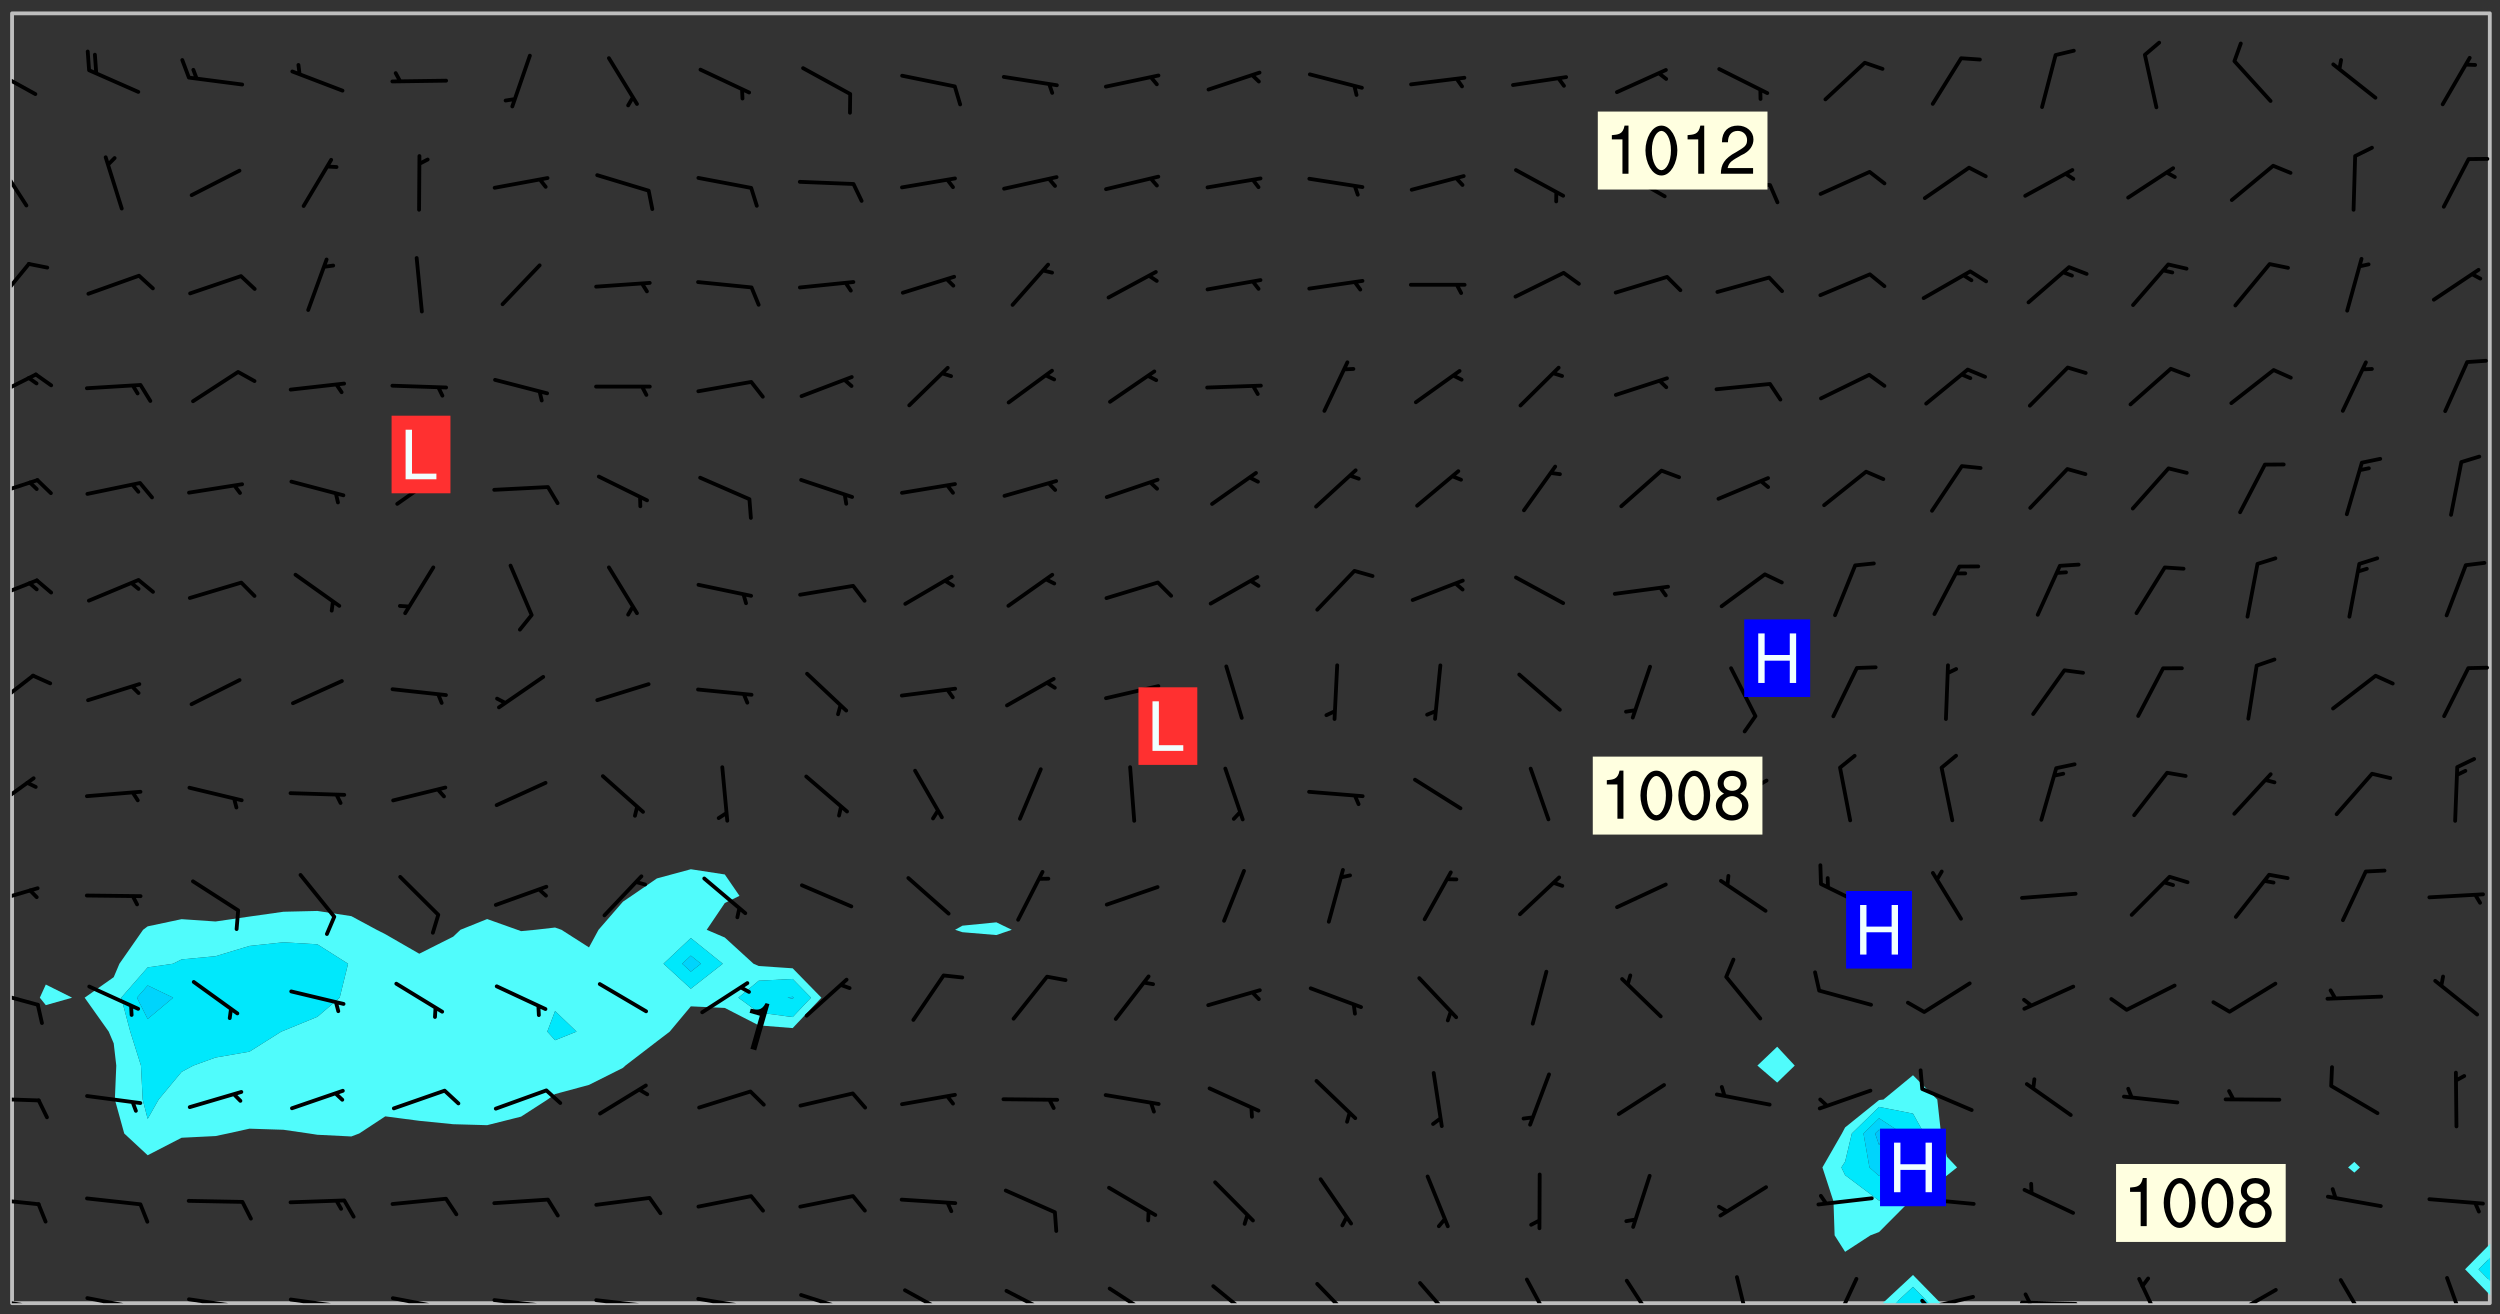 <svg xmlns="http://www.w3.org/2000/svg" role="img" xmlns:xlink="http://www.w3.org/1999/xlink" viewBox="142.45 309.95 326.84 171.84"><rect x="142.45" y="309.95" width="326.84" height="171.84" fill="#333333" stroke="none"/><defs><clipPath id="clip2"><path d="M 144 311.672 L 145 311.672 L 145 480.328 L 144 480.328 Z M 144 311.672"/></clipPath><clipPath id="clip3"><path d="M 144 311.672 L 468 311.672 L 468 480.328 L 144 480.328 Z M 144 311.672"/></clipPath><clipPath id="clip4"><path d="M 388 476 L 397 476 L 397 480.328 L 388 480.328 Z M 388 476"/></clipPath><clipPath id="clip5"><path d="M 390 478 L 395 478 L 395 480.328 L 390 480.328 Z M 390 478"/></clipPath><clipPath id="clip6"><path d="M 467 311.672 L 468 311.672 L 468 473 L 467 473 Z M 467 311.672"/></clipPath><clipPath id="clip7"><path d="M 144 479 L 148 479 L 148 480.328 L 144 480.328 Z M 144 479"/></clipPath><clipPath id="clip8"><path d="M 147 480 L 149 480 L 149 480.328 L 147 480.328 Z M 147 480"/></clipPath><clipPath id="clip9"><path d="M 146 480 L 148 480 L 148 480.328 L 146 480.328 Z M 146 480"/></clipPath><clipPath id="clip10"><path d="M 153 479 L 162 479 L 162 480.328 L 153 480.328 Z M 153 479"/></clipPath><clipPath id="clip11"><path d="M 160 480 L 162 480 L 162 480.328 L 160 480.328 Z M 160 480"/></clipPath><clipPath id="clip12"><path d="M 159 480 L 161 480 L 161 480.328 L 159 480.328 Z M 159 480"/></clipPath><clipPath id="clip13"><path d="M 166 479 L 175 479 L 175 480.328 L 166 480.328 Z M 166 479"/></clipPath><clipPath id="clip14"><path d="M 173 480 L 176 480 L 176 480.328 L 173 480.328 Z M 173 480"/></clipPath><clipPath id="clip15"><path d="M 172 480 L 174 480 L 174 480.328 L 172 480.328 Z M 172 480"/></clipPath><clipPath id="clip16"><path d="M 180 479 L 188 479 L 188 480.328 L 180 480.328 Z M 180 479"/></clipPath><clipPath id="clip17"><path d="M 187 480 L 189 480 L 189 480.328 L 187 480.328 Z M 187 480"/></clipPath><clipPath id="clip18"><path d="M 193 479 L 201 479 L 201 480.328 L 193 480.328 Z M 193 479"/></clipPath><clipPath id="clip19"><path d="M 200 480 L 202 480 L 202 480.328 L 200 480.328 Z M 200 480"/></clipPath><clipPath id="clip20"><path d="M 206 479 L 215 479 L 215 480.328 L 206 480.328 Z M 206 479"/></clipPath><clipPath id="clip21"><path d="M 213 480 L 216 480 L 216 480.328 L 213 480.328 Z M 213 480"/></clipPath><clipPath id="clip22"><path d="M 220 479 L 228 479 L 228 480.328 L 220 480.328 Z M 220 479"/></clipPath><clipPath id="clip23"><path d="M 227 480 L 229 480 L 229 480.328 L 227 480.328 Z M 227 480"/></clipPath><clipPath id="clip24"><path d="M 233 479 L 241 479 L 241 480.328 L 233 480.328 Z M 233 479"/></clipPath><clipPath id="clip25"><path d="M 239 480 L 241 480 L 241 480.328 L 239 480.328 Z M 239 480"/></clipPath><clipPath id="clip26"><path d="M 246 479 L 255 479 L 255 480.328 L 246 480.328 Z M 246 479"/></clipPath><clipPath id="clip27"><path d="M 260 478 L 268 478 L 268 480.328 L 260 480.328 Z M 260 478"/></clipPath><clipPath id="clip28"><path d="M 273 478 L 281 478 L 281 480.328 L 273 480.328 Z M 273 478"/></clipPath><clipPath id="clip29"><path d="M 287 478 L 294 478 L 294 480.328 L 287 480.328 Z M 287 478"/></clipPath><clipPath id="clip30"><path d="M 300 477 L 307 477 L 307 480.328 L 300 480.328 Z M 300 477"/></clipPath><clipPath id="clip31"><path d="M 314 477 L 320 477 L 320 480.328 L 314 480.328 Z M 314 477"/></clipPath><clipPath id="clip32"><path d="M 327 477 L 333 477 L 333 480.328 L 327 480.328 Z M 327 477"/></clipPath><clipPath id="clip33"><path d="M 341 476 L 346 476 L 346 480.328 L 341 480.328 Z M 341 476"/></clipPath><clipPath id="clip34"><path d="M 354 477 L 360 477 L 360 480.328 L 354 480.328 Z M 354 477"/></clipPath><clipPath id="clip35"><path d="M 369 476 L 372 476 L 372 480.328 L 369 480.328 Z M 369 476"/></clipPath><clipPath id="clip36"><path d="M 381 476 L 386 476 L 386 480.328 L 381 480.328 Z M 381 476"/></clipPath><clipPath id="clip37"><path d="M 393 479 L 401 479 L 401 480.328 L 393 480.328 Z M 393 479"/></clipPath><clipPath id="clip38"><path d="M 393 479 L 395 479 L 395 480.328 L 393 480.328 Z M 393 479"/></clipPath><clipPath id="clip39"><path d="M 406 479 L 415 479 L 415 480.328 L 406 480.328 Z M 406 479"/></clipPath><clipPath id="clip40"><path d="M 407 478 L 409 478 L 409 480.328 L 407 480.328 Z M 407 478"/></clipPath><clipPath id="clip41"><path d="M 421 476 L 426 476 L 426 480.328 L 421 480.328 Z M 421 476"/></clipPath><clipPath id="clip42"><path d="M 433 478 L 441 478 L 441 480.328 L 433 480.328 Z M 433 478"/></clipPath><clipPath id="clip43"><path d="M 433 480 L 436 480 L 436 480.328 L 433 480.328 Z M 433 480"/></clipPath><clipPath id="clip44"><path d="M 448 477 L 453 477 L 453 480.328 L 448 480.328 Z M 448 477"/></clipPath><clipPath id="clip45"><path d="M 462 476 L 466 476 L 466 480.328 L 462 480.328 Z M 462 476"/></clipPath><clipPath id="clip46"><path d="M 144 466 L 148 466 L 148 468 L 144 468 Z M 144 466"/></clipPath><clipPath id="clip47"><path d="M 144 453 L 148 453 L 148 455 L 144 455 Z M 144 453"/></clipPath><clipPath id="clip48"><path d="M 144 439 L 148 439 L 148 442 L 144 442 Z M 144 439"/></clipPath><clipPath id="clip49"><path d="M 144 425 L 148 425 L 148 429 L 144 429 Z M 144 425"/></clipPath><clipPath id="clip50"><path d="M 144 411 L 148 411 L 148 417 L 144 417 Z M 144 411"/></clipPath><clipPath id="clip51"><path d="M 144 398 L 148 398 L 148 403 L 144 403 Z M 144 398"/></clipPath><clipPath id="clip52"><path d="M 144 385 L 148 385 L 148 389 L 144 389 Z M 144 385"/></clipPath><clipPath id="clip53"><path d="M 144 372 L 148 372 L 148 376 L 144 376 Z M 144 372"/></clipPath><clipPath id="clip54"><path d="M 144 358 L 148 358 L 148 363 L 144 363 Z M 144 358"/></clipPath><clipPath id="clip55"><path d="M 144 344 L 147 344 L 147 351 L 144 351 Z M 144 344"/></clipPath><clipPath id="clip56"><path d="M 144 330 L 147 330 L 147 338 L 144 338 Z M 144 330"/></clipPath><clipPath id="clip57"><path d="M 144 318 L 148 318 L 148 323 L 144 323 Z M 144 318"/></clipPath><g id="surface2268" clip-path="url(#clip1)"><path fill="#fff" fill-opacity="0" fill-rule="evenodd" d="M 0 0 L 1000 0 L 1000 1000 L 0 1000 Z M 0 0"/><path fill="#d3d3d3" fill-opacity="0" fill-rule="evenodd" d="M162.152 355.867L161.918 356.16 161.977 356.395 162.094 356.566 162.27 356.801 162.562 357.148 162.676 357.207 162.793 357.035 162.852 356.801 163.027 356.625 163.492 356.449 164.191 356.449 164.426 356.742 164.715 357.559 164.773 357.734 164.949 357.965 165.301 358.199 166 358.898 166.172 359.074 166.406 359.422 166.641 359.832 166.93 360.414 167.34 360.879 167.57 361.113 167.805 361.289 167.922 361.52 168.098 361.812 168.27 362.977 168.27 363.211 168.328 363.5 168.387 363.617 168.504 363.734 168.852 364.145 168.969 364.316 169.145 364.492 169.32 364.727 169.438 364.898 169.609 365.25 169.668 365.484 169.902 365.891 170.137 365.832 169.961 366.008 169.902 366.938 169.32 366.938 169.086 366.824 168.738 366.938 168.621 367.055 168.562 367.348 168.504 367.523 168.387 367.695 167.922 367.988 167.863 368.223 167.805 368.336 167.805 368.98 167.863 369.152 167.863 369.562 167.922 369.621 167.922 370.027 167.98 370.434 168.098 370.609 168.156 370.668 168.387 371.309 168.328 371.602 168.328 372.301 168.27 372.883 168.27 373.117 168.211 373.348 168.156 373.699 168.156 375.621 168.211 375.738 168.637 375.738 168.27 375.855 168.246 376.207 169.137 377.375 170.879 377.914 172.219 378.273 172.219 378.812 172.309 379.621 172.844 380.336 174.363 380.605 175.254 380.52 175.344 381.684 175.879 381.863 177.039 381.684 179.094 380.699 180.254 380.336 182.133 380.16 183.828 379.98 183.648 380.699 182.133 380.785 180.883 380.875 180.078 381.145 179.004 381.953 179.273 382.672 179.809 383.57 179.629 384.195 179.363 385.004 179.629 386.082 180.254 386.98 181.059 387.16 182.309 386.98 182.043 387.703 182.141 388.207 182.195 388.5 182.195 388.672 182.254 388.965 182.254 389.371 182.43 389.488 182.781 389.605 183.188 389.605 183.48 389.43 183.594 389.312 183.652 389.195 183.77 388.965 183.828 388.789 184.18 388.324 184.41 388.148 184.586 388.09 184.762 388.148 184.82 388.324 184.938 389.312 184.992 389.781 185.051 389.953 185.168 390.188 185.344 390.246 186.16 390.305 186.449 390.305 186.566 390.539 186.625 390.945 186.684 391.297 186.684 392.402 186.801 392.695 186.918 393.043 187.207 393.742 187.383 394.094 187.965 394.848 188.316 395.023 188.488 395.082 188.957 395.316 189.598 395.781 189.945 396.016 190.238 396.191 190.531 396.246 190.762 396.309 191.578 396.656 191.871 396.832 191.984 397.004 192.336 397.355 192.453 397.531 192.977 398.172 192.977 398.461 193.035 398.812 193.035 399.16 193.094 399.512 193.152 399.801 193.27 399.859 193.441 399.918 193.617 399.918 194.199 400.152 194.375 400.27 194.551 400.559 194.727 400.793 194.84 401.027 195.133 401.258 195.25 401.375 195.25 401.785 195.309 401.84 195.598 402.074 195.832 402.191 195.891 402.309 196.008 402.48 196.066 402.598 196.297 402.832 196.355 403.008 196.59 403.066 196.707 403.125 196.59 403.238 196.531 403.355 196.531 403.473 196.414 403.766 196.297 404.055 196.297 404.637 196.473 404.754 196.59 404.812 196.648 404.93 196.766 405.047 196.879 405.105 197.055 405.453 197.113 405.805 197.172 406.211 197.172 406.387 197.113 406.562 196.996 407.262 196.996 407.434 197.113 407.609 197.406 407.902 197.812 407.902 197.988 408.02 198.105 408.191 198.223 408.484 198.223 408.719 197.695 408.719 197.465 408.484 197.23 408.484 197.055 408.543 196.996 409.242 197.055 409.59 197.172 409.766 197.348 410.176 197.465 410.406 197.754 410.875 197.93 410.93 198.453 410.93 198.688 410.988 199.445 411.629 199.504 411.922 199.504 412.156 199.562 412.215 199.793 412.562 199.793 412.914 199.676 413.086 199.676 413.379 199.969 413.668 200.262 413.844 200.434 413.902 200.727 414.078 201.02 414.195 201.602 414.602 201.891 414.836 202.184 415.012 202.402 415.172 202.418 415.184 202.648 415.359 203.289 415.883 203.465 416.117 203.582 416.293 203.758 416.469 203.871 416.641 203.871 417.281 203.988 417.457 204.457 417.574 205.039 417.691 205.273 417.75 205.504 417.863 205.797 417.98 205.91 418.039 206.496 418.391 206.785 418.562 206.961 418.625 207.137 418.68 207.312 418.738 208.012 419.09 208.301 419.266 208.535 419.32 208.824 419.496 209.059 419.613 209.699 420.02 209.992 420.137 210.164 420.195 210.398 420.254 210.809 420.312 211.039 420.371 211.273 420.488 211.332 420.66 210.922 420.836 211.391 420.895 211.449 421.188 211.562 421.422 211.738 421.477 211.973 421.535 212.148 421.594 212.555 421.711 213.195 421.945 213.312 422.117 213.371 422.352 213.371 422.527 213.312 422.645 213.254 423.051 213.488 423.285 213.605 423.344 213.953 423.461 214.594 423.691 214.77 423.809 215.059 423.926 215.234 424.102 215.469 424.566 216.051 425.672 216.227 425.848 216.574 426.023 216.75 426.141 217.102 426.258 218.148 426.781 218.383 426.84 218.848 426.953 219.141 427.012 219.605 427.188 220.363 427.77 220.598 428.004 220.945 428.469 221.121 428.645 221.41 428.879 222.227 429.578 222.52 429.754 222.809 430.043 223.102 430.219 223.395 430.508 224.09 431.148 224.266 431.324 224.559 431.559 224.848 431.793 225.316 432.082 225.957 432.664 226.305 432.898 226.539 433.191 226.887 433.539 227.238 434.004 228.172 434.996 228.52 435.402 228.637 435.578 228.871 435.637 228.984 435.754 229.629 435.93 229.859 436.043 230.094 436.102 230.387 436.277 230.617 436.395 231.551 437.094 231.957 437.5 232.191 437.676 232.598 437.852 232.832 437.969 233.648 438.316 233.996 438.551 234.23 438.668 234.523 438.957 234.754 439.074 235.512 439.426 235.863 439.598 236.094 439.656 236.387 439.773 236.621 439.832 237.492 440.008 238.309 440.008 238.777 440.238 238.949 440.297 239.824 440.996 240.289 441.113 240.582 441.172 240.758 441.23 240.988 441.289 241.457 441.348 241.805 441.406 242.156 441.465 242.562 441.523 242.855 441.523 243.027 441.582 243.027 441.812 243.203 441.988 243.496 441.988 243.844 442.047 244.195 442.105 244.895 442.223 245.535 442.223 246 441.988 246.293 441.812 246.465 441.695 246.875 441.523 247.164 441.348 248.098 440.883 248.566 440.59 249.09 440.297 249.555 440.125 250.02 439.949 251.07 439.484 251.359 439.367 251.77 439.25 252.059 439.133 252.586 438.957 254.102 438.258 254.684 437.91 254.973 437.852 255.266 437.793 255.613 437.676 256.488 437.445 256.84 437.328 256.953 437.328 257.188 437.27 258.062 437.035 258.297 436.977 259.109 436.977 259.461 436.918 260.277 436.801 260.449 436.742 260.801 436.688 261.094 436.629 261.324 436.57 262.141 436.395 262.316 436.336 262.664 436.336 262.898 436.277 263.363 436.16 264.121 435.988 264.355 435.93 264.703 435.93 265.113 435.812 265.402 435.754 266.688 435.695 266.977 435.695 267.387 435.637 267.617 435.578 267.793 435.578 268.668 435.461 269.074 435.461 269.484 435.344 269.832 435.344 270.184 435.23 271.055 435.172 272.805 435.172 273.852 435.461 274.262 435.578 274.551 435.695 274.902 435.812 275.191 435.93 276.242 436.102 276.531 436.16 276.824 436.16 277.117 436.219 277.289 436.277 277.699 436.336 277.871 436.395 277.988 436.453 278.105 436.453 278.223 436.512 278.574 436.57 278.688 436.57 279.098 436.637 281.02 437.031 282.945 437.426 284.465 437.875 286.16 438.594 288.305 439.398 289.91 438.68 291.34 437.875 292.5 436.797 293.75 436.348 296.785 435.629 298.66 435.27 300.805 433.922 303.039 432.668 305.539 431.41 307.234 430.961 309.02 430.781 310.18 430.512 310.805 431.051 312.145 430.781 312.859 429.793 313.844 428.449 314.289 428.27 315.094 427.91 316.969 427.371 318.754 426.922 320.004 426.652 321.164 426.562 322.863 426.473 324.824 426.203 326.074 426.113 326.613 426.113 327.238 426.023 328.129 426.023 330.273 425.844 332.684 425.664 335.273 425.574 336.969 425.754 338.578 425.844 340.008 426.203 341.168 426.922 343.043 427.91 344.203 429.438 344.469 430.152 345.098 430.242 345.453 431.141 345.988 431.68 346.523 433.207 347.598 433.566 348.133 433.566 347.328 434.102 347.418 435.809 348.133 438.504 349.023 439.309 349.918 440.297 350.633 441.555 352.418 442.094 353.938 441.914 354.293 443.258 355.902 442.453 356.883 441.914 357.152 442.184 357.469 441.969 357.688 441.824 358.488 442.273 358.938 441.914 359.293 441.914 359.828 441.645 360.367 440.926 360.902 440.656 361.527 439.668 362.688 440.117 363.527 440.488 364.922 441.105 366.617 440.926 368.223 440.926 370.008 441.016 370.188 439.309 370.723 437.965 371.527 438.234 372.02 439.082 372.422 439.488 372.332 440.027 372.332 440.387 373.047 440.836 373.758 440.566 375.188 440.566 375.547 441.555 375.992 442.812 376.707 444.156 377.957 444.785 379.652 445.414 380.367 445.234 380.547 444.695 381.527 444.605 381.977 444.965 382.062 446.223 381.797 446.852 381.262 447.031 381.262 447.57 381.977 448.555 382.242 449.094 383.227 450.082 384.027 451.16 383.762 451.52 383.672 452.418 383.047 454.75 382.691 456.816 382.602 458.609 382.422 459.328 382.332 459.867 382.332 461.305 381.352 463.188 380.992 464.895 380.457 465.793 379.652 466.961 379.387 467.5 381.441 468.754 381.527 469.113 381.172 469.652 381.082 469.473 381.082 470.281 381.172 471.719 380.727 472.434 379.652 472.527 379.387 473.242 379.922 474.141 380.727 474.859 381.887 475.668 383.227 475.938 383.672 476.297 383.316 476.746 381.527 476.656 380.277 476.207 379.562 475.488 378.938 475.398 378.762 478.988 378.574 480.297 467.934 480.297 467.934 311.703 412.664 311.703 412.664 360.785 413.426 360.91 416.715 361.453 418.738 364.289 418.738 367.043 421.09 367.375 423.438 367.707 427.488 367.707 426.109 371.867 424.086 372.574 422.062 373.277 421.52 373.621 418.926 375.238 418.738 375.355 416.715 373.277 415.984 370.535 413.312 368.457 411.938 364.957 411.871 364.875 409.914 362.203 412.664 360.785 412.664 311.703 294.422 311.703 294.422 403.117 294.539 403.148 294.672 403.16 294.746 403.234 294.852 403.281 294.941 403.34 295.027 403.398 295.117 403.457 295.414 403.754 295.473 403.844 295.504 403.961 295.531 404.078 295.547 404.215 295.516 404.332 295.457 404.422 295.398 404.508 295.355 404.613 295.309 404.715 295.281 404.836 295.281 404.98 295.457 405.25 295.605 405.398 295.68 405.484 295.754 405.559 295.797 405.664 295.859 405.754 295.918 405.84 295.961 405.945 296.02 406.035 296.066 406.137 296.109 406.242 296.168 406.328 296.285 406.508 296.359 406.582 296.422 406.668 296.48 406.758 296.523 406.863 296.582 406.953 296.641 407.039 296.703 407.129 296.762 407.219 296.805 407.32 296.922 407.5 296.996 407.574 297.055 407.66 297.129 407.734 297.219 407.793 297.324 407.84 297.473 407.84 297.605 407.824 297.738 407.84 297.84 407.793 297.914 407.719 297.961 407.617 297.945 407.484 297.945 407.336 297.898 407.23 297.871 407.113 297.824 407.012 297.797 406.891 297.754 406.789 297.691 406.699 297.648 406.598 297.605 406.492 297.574 406.375 297.559 406.242 297.547 406.105 297.633 406.047 297.691 405.961 297.812 405.93 297.855 406.035 297.871 406.168 297.871 406.285 297.93 406.387 297.988 406.477 298.078 406.535 298.227 406.684 298.285 406.773 298.328 406.879 298.316 406.98 298.402 407.039 298.508 407.086 298.594 407.145 298.684 407.203 298.758 407.277 298.641 407.305 298.535 407.352 298.449 407.41 298.375 407.484 298.316 407.574 298.254 407.66 298.227 407.781 298.18 407.883 298.137 407.988 298.105 408.105 298.094 408.238 298.078 408.371 298.078 408.52 298.105 408.637 298.152 408.742 298.195 408.844 298.254 408.934 298.328 409.008 298.418 409.066 298.492 409.141 298.582 409.199 298.641 409.289 298.684 409.395 298.73 409.496 298.848 409.527 298.98 409.543 299.129 409.543 299.246 409.512 299.352 409.555 299.395 409.66 299.441 409.762 299.469 409.883 299.5 410 299.527 410.117 299.559 410.238 299.586 410.355 299.691 410.398 299.793 410.445 299.926 410.43 300.074 410.578 300.137 410.664 300.211 410.738 300.281 410.812 300.371 410.875 300.477 410.918 300.578 410.961 300.695 410.992 300.832 411.008 300.949 410.977 301.023 410.902 301.051 410.785 301.039 410.652 301.008 410.531 300.98 410.414 301.023 410.309 301.141 410.309 301.23 410.371 301.348 410.398 301.496 410.398 301.629 410.414 301.777 410.414 301.91 410.43 302.043 410.414 302.191 410.414 302.324 410.398 302.457 410.387 302.594 410.398 302.711 410.371 302.844 410.355 303.035 410.297 302.977 410.473 302.961 410.605 302.934 410.727 302.918 410.859 302.859 410.945 302.727 410.961 302.621 411.008 302.516 411.051 302.398 411.082 302.281 411.109 302.016 411.141 301.867 411.141 301.734 411.156 301.66 411.23 301.719 411.316 301.867 411.465 301.984 411.645 302.059 411.715 302.148 411.777 302.238 411.836 302.324 411.895 302.414 411.953 302.516 411.996 302.621 412.059 302.727 412.102 302.812 412.16 302.918 412.207 303.02 412.25 303.199 412.367 303.258 412.457 303.215 412.559 303.168 412.664 303.184 412.797 303.406 413.02 303.465 413.109 303.508 413.211 303.539 413.332 303.582 413.434 303.598 413.566 303.629 413.684 303.641 413.82 303.672 413.938 303.82 414.086 303.922 414.129 304.027 414.172 304.145 414.203 304.277 414.219 304.414 414.234 304.531 414.234 304.648 414.203 304.738 414.145 304.781 414.039 304.828 413.938 304.871 413.832 304.902 413.715 304.914 413.582 304.914 413.434 304.902 413.301 304.887 413.168 304.855 413.051 304.812 412.945 304.766 412.84 304.723 412.738 304.68 412.633 304.664 412.5 304.68 412.367 304.707 412.25 304.738 412.133 304.766 412.012 304.812 411.91 304.902 411.852 304.988 411.789 305.062 411.715 305.152 411.656 305.375 411.434 305.434 411.348 305.508 411.273 305.625 411.094 305.684 411.008 305.684 410.859 305.609 410.785 305.508 410.738 305.402 410.695 305.301 410.652 305.242 410.562 305.195 410.457 305.168 410.34 305.258 410.281 305.375 410.25 305.477 410.207 305.656 410.09 305.805 409.941 305.816 409.809 305.805 409.703 305.715 409.645 305.582 409.66 305.434 409.66 305.301 409.676 305.168 409.66 305.047 409.629 304.961 409.57 304.887 409.496 304.828 409.406 304.766 409.32 304.648 409.141 304.59 409.055 304.621 408.934 304.707 408.875 304.828 408.844 304.887 408.758 304.887 408.637 304.855 408.52 304.797 408.43 304.738 408.344 304.691 408.238 304.664 408.121 304.648 407.988 304.707 407.898 304.781 407.824 304.871 407.766 304.988 407.586 305.062 407.512 305.121 407.426 305.27 407.277 305.391 407.246 305.523 407.23 305.656 407.246 305.73 407.32 305.773 407.426 305.789 407.559 305.758 407.676 305.641 407.707 305.508 407.719 305.359 407.867 305.316 407.973 305.27 408.074 305.242 408.195 305.211 408.312 305.211 408.461 305.242 408.578 305.285 408.684 305.344 408.773 305.418 408.844 305.492 408.918 305.609 408.949 305.73 408.977 305.848 408.949 305.98 408.934 306.098 408.934 306.188 408.992 306.262 409.066 306.309 409.172 306.367 409.258 306.469 409.305 306.602 409.32 306.707 409.363 306.793 409.422 306.781 409.527 306.707 409.602 306.527 409.719 306.469 409.809 306.379 409.867 306.309 409.941 306.234 410.016 306.172 410.105 306.145 410.223 306.129 410.355 306.145 410.488 306.129 410.621 306.129 410.77 306.145 410.902 306.172 411.02 306.203 411.141 306.277 411.215 306.367 411.273 306.453 411.332 306.543 411.391 306.66 411.422 306.66 411.508 306.559 411.555 306.469 411.613 306.203 411.645 306.086 411.672 305.938 411.672 305.832 411.715 305.73 411.762 305.672 411.852 305.609 412.086 305.598 412.219 305.566 412.34 305.551 412.473 305.551 412.766 305.539 412.898 305.551 413.035 305.566 413.168 305.699 413.184 305.832 413.195 305.953 413.227 306.039 413.285 306.113 413.359 306.16 413.465 306.203 413.566 306.219 413.699 306.219 414.145 306.203 414.277 306.203 414.723 306.234 414.988 306.262 415.105 306.277 415.238 306.309 415.355 306.395 415.566 306.426 415.832 306.426 415.98 306.395 416.098 306.367 416.215 306.336 416.336 306.309 416.453 306.277 416.57 306.246 416.691 306.234 416.824 306.219 416.957 306.309 417.016 306.426 416.984 306.527 417 306.574 417.105 306.543 417.371 306.543 417.812 306.5 417.918 306.453 418.023 306.41 418.125 306.367 418.23 306.309 418.316 306.277 418.438 306.234 418.555 306.203 418.672 306.188 418.805 306.203 418.938 306.262 419.027 306.367 419.074 306.453 419.133 306.512 419.219 306.5 419.355 306.469 419.473 306.426 419.574 306.426 420.02 306.41 420.152 306.41 420.301 306.379 420.418 306.336 420.523 306.309 420.641 306.262 420.746 306.219 420.848 306.188 420.969 306.16 421.086 306.129 421.219 306.098 421.336 306.07 421.453 306.027 421.559 305.996 421.676 305.965 421.797 305.953 421.93 305.938 422.062 305.938 422.359 305.965 422.477 305.965 422.625 306.012 423.023 306.039 423.141 306.098 423.23 306.219 423.262 306.367 423.262 306.5 423.246 306.559 423.336 306.559 423.453 306.5 423.543 306.41 423.602 306.309 423.645 306.203 423.691 306.113 423.75 306.027 423.809 305.891 423.824 305.773 423.793 305.641 423.777 305.539 423.824 305.477 423.91 305.465 424.047 305.449 424.18 305.418 424.297 305.391 424.414 305.375 424.547 305.344 424.668 305.344 424.965 305.359 425.098 305.391 425.215 305.391 425.363 305.402 425.496 305.402 425.645 305.375 425.762 305.328 425.863 305.301 425.984 305.27 426.102 305.211 426.191 305.137 426.266 305.035 426.309 304.93 426.355 304.812 426.383 304.691 426.414 304.59 426.367 304.648 426.281 304.754 426.234 304.781 426.117 304.812 426 304.84 425.879 304.871 425.762 304.871 425.613 304.887 425.48 304.855 425.363 304.812 425.258 304.707 425.273 304.633 425.348 304.531 425.391 304.441 425.453 304.367 425.527 304.324 425.629 304.309 425.762 304.277 425.879 304.25 426 304.219 426.117 304.191 426.234 304.16 426.355 304.133 426.473 304.102 426.59 304.059 426.695 303.969 426.754 303.879 426.754 303.762 426.723 303.73 426.637 303.746 426.5 303.715 426.383 303.715 426.234 303.703 426.102 303.703 425.953 303.641 425.719 303.613 425.598 303.57 425.496 303.523 425.391 303.465 425.305 303.406 425.215 303.363 425.109 303.301 425.023 303.152 424.875 303.082 424.801 302.977 424.754 302.871 424.711 302.77 424.668 302.473 424.371 302.383 424.297 302.297 424.238 302.191 424.195 302.102 424.133 302.016 424.074 301.91 424.031 301.82 423.973 301.734 423.91 301.66 423.84 301.555 423.793 301.469 423.734 301.363 423.691 301.273 423.629 301.172 423.586 301.066 423.543 300.98 423.484 300.875 423.438 300.77 423.395 300.668 423.348 300.578 423.289 300.477 423.246 300.371 423.203 300.281 423.141 300.164 423.113 300.031 423.098 299.898 423.113 299.75 423.113 299.617 423.129 299.5 423.098 299.41 423.039 299.336 422.965 299.246 422.906 299.145 422.859 298.996 422.859 298.875 422.832 298.773 422.789 298.699 422.715 298.582 422.535 298.492 422.477 298.391 422.434 298.301 422.371 298.195 422.328 298.105 422.27 298.02 422.211 297.914 422.164 297.855 422.078 297.797 421.988 297.754 421.883 297.707 421.781 297.633 421.707 297.547 421.648 297.473 421.574 297.383 421.516 297.16 421.293 297.117 421.188 297.086 420.922 297.191 420.879 297.336 420.879 297.441 420.922 297.516 420.996 297.605 421.055 297.691 421.113 297.797 421.16 297.887 421.219 298.035 421.367 298.105 421.441 298.254 421.59 298.316 421.676 298.391 421.75 298.477 421.809 298.551 421.883 298.641 421.945 298.73 422.004 298.816 422.062 299.086 422.238 299.188 422.285 299.293 422.328 299.395 422.371 299.441 422.297 299.5 422.211 299.574 422.137 299.645 422.062 299.75 422.105 299.824 422.18 299.883 422.27 299.926 422.371 299.973 422.477 300.016 422.582 300.137 422.609 300.254 422.582 300.328 422.492 300.371 422.387 300.43 422.297 300.504 422.223 300.609 422.18 300.727 422.152 300.859 422.164 300.949 422.223 301.098 422.371 301.156 422.461 301.199 422.566 301.246 422.668 301.289 422.773 301.332 422.875 301.438 422.922 301.543 422.965 301.676 422.98 301.762 422.922 301.82 422.832 301.895 422.758 302 422.715 302.117 422.742 302.223 422.789 302.324 422.832 302.43 422.875 302.531 422.922 302.711 423.039 302.711 423.156 302.695 423.289 302.711 423.422 302.727 423.559 302.785 423.645 302.887 423.691 303.008 423.719 303.125 423.75 303.273 423.75 303.391 423.719 303.449 423.629 303.629 423.512 303.688 423.422 303.762 423.348 303.82 423.262 303.938 423.082 304.117 422.965 304.234 422.996 304.324 423.055 304.367 423.129 304.352 423.262 304.352 423.379 304.441 423.438 304.59 423.438 304.723 423.422 304.855 423.41 305.121 423.379 305.227 423.336 305.344 423.305 305.465 423.277 305.539 423.203 305.609 423.129 305.672 423.039 305.656 422.934 305.609 422.832 305.508 422.789 305.402 422.773 305.285 422.801 305.02 422.832 304.871 422.832 304.797 422.758 304.707 422.699 304.59 422.668 304.473 422.641 304.34 422.625 304.191 422.625 304.059 422.641 303.762 422.641 303.656 422.594 303.508 422.445 303.465 422.344 303.406 422.254 303.629 422.031 303.715 421.973 303.82 421.93 303.938 421.898 304.07 421.883 304.203 421.898 304.34 421.914 304.441 421.957 304.574 421.945 304.664 421.883 304.766 421.84 304.828 421.75 304.781 421.648 304.691 421.59 304.574 421.559 304.473 421.516 304.414 421.426 304.352 421.336 304.352 421.219 304.367 421.086 304.473 421.039 304.547 420.969 304.547 420.848 304.457 420.789 304.426 420.672 304.516 420.613 304.59 420.539 304.633 420.434 304.691 420.344 304.738 420.242 304.754 420.109 304.754 419.961 304.707 419.855 304.664 419.754 304.574 419.695 304.441 419.68 304.34 419.637 304.203 419.621 304.086 419.59 303.641 419.59 303.508 419.574 303.375 419.562 303.242 419.547 303.125 419.516 302.977 419.516 302.844 419.5 302.711 419.488 302.445 419.457 302.324 419.414 302.238 419.355 302.164 419.281 302.164 419.133 302.176 419 302.281 418.953 302.383 418.91 302.516 418.895 302.668 418.895 302.801 418.879 303.094 418.879 303.215 418.91 303.316 418.953 303.406 419.012 303.641 419.074 303.762 419.027 303.852 418.969 303.953 418.926 304.086 418.91 304.191 418.953 304.293 419 304.426 419.012 304.547 418.984 304.691 418.984 304.812 418.953 304.93 418.926 305.035 418.879 305.109 418.805 305.195 418.746 305.344 418.598 305.402 418.512 305.449 418.406 305.477 418.289 305.492 418.184 305.391 418.141 305.301 418.082 305.184 418.051 305.078 418.008 304.988 417.945 304.914 417.859 304.84 417.785 304.738 417.742 304.633 417.695 304.531 417.652 304.473 417.562 304.426 417.461 304.34 417.25 304.277 417.164 304.219 417.074 304.145 417 304.059 416.941 303.789 416.941 303.672 416.973 303.582 417.031 303.48 417.074 303.348 417.09 303.242 417.074 303.215 416.957 303.152 416.867 303.035 416.836 302.934 416.793 302.785 416.645 302.754 416.527 302.738 416.422 302.812 416.348 302.992 416.23 303.109 416.203 303.227 416.172 303.363 416.188 303.465 416.23 303.57 416.273 303.672 416.32 303.777 416.363 303.895 416.395 304.027 416.41 304.145 416.438 304.277 416.453 304.383 416.438 304.473 416.379 304.398 416.305 304.293 416.262 304.219 416.188 304.145 416.098 303.996 415.949 303.91 415.891 303.82 415.832 303.746 415.758 303.656 415.699 303.555 415.652 303.434 415.625 303.332 415.578 303.227 415.535 303.109 415.504 303.008 415.461 302.887 415.43 302.738 415.43 302.621 415.461 302.516 415.504 302.43 415.566 302.25 415.684 302.164 415.742 302.074 415.801 301.969 415.848 301.883 415.906 301.777 415.949 301.676 415.992 301.57 416.039 301.496 416.113 301.438 416.203 301.379 416.289 301.332 416.395 301.273 416.48 301.199 416.555 301.066 416.543 300.949 416.512 300.832 416.512 300.758 416.586 300.668 416.645 300.594 416.719 300.504 416.777 300.418 416.836 300.312 416.883 300.211 416.926 300.074 416.941 299.973 416.898 299.824 416.75 299.719 416.703 299.633 416.703 299.527 416.75 299.426 416.793 299.305 416.824 299.188 416.793 299.113 416.719 299.113 416.602 299.145 416.48 299.219 416.41 299.277 416.32 299.352 416.246 299.469 416.215 299.574 416.172 299.867 416.172 300 416.156 300.137 416.141 300.238 416.098 300.328 416.039 300.43 415.992 300.52 415.934 300.652 415.922 300.742 415.98 300.875 415.992 300.965 415.934 301.051 415.875 301.156 415.832 301.246 415.773 301.332 415.711 301.422 415.652 301.57 415.504 301.629 415.418 301.688 415.328 301.793 415.285 301.926 415.27 302.043 415.297 302.164 415.328 302.223 415.27 302.281 415.18 302.312 414.914 302.34 414.797 302.445 414.809 302.578 414.824 302.68 414.781 302.77 414.723 302.828 414.633 302.902 414.559 302.961 414.469 303.008 414.367 303.02 414.234 303.008 414.102 302.961 413.996 302.812 413.848 302.754 413.758 302.695 413.672 302.652 413.566 302.652 413.121 302.668 412.988 302.668 412.84 302.68 412.707 302.621 412.648 302.531 412.707 302.43 412.664 302.25 412.547 302.164 412.488 302.102 412.398 302.043 412.309 301.969 412.234 301.883 412.176 301.762 412.207 301.66 412.219 301.555 412.266 301.469 412.324 301.363 412.367 301.215 412.516 301.125 412.574 301.039 412.633 300.949 412.695 300.844 412.738 300.711 412.754 300.711 412.633 300.816 412.59 300.934 412.559 301.008 412.488 301.051 412.383 301.051 412.234 301.023 412.117 300.875 411.969 300.742 411.953 300.594 411.953 300.477 411.984 300.371 412.027 300.27 412.07 300.18 412.133 300.062 412.16 299.988 412.086 300 411.953 299.957 411.852 299.914 411.746 299.824 411.688 299.707 411.715 299.586 411.746 299.469 411.777 299.367 411.82 299.246 411.852 299.145 411.895 299.039 411.938 298.949 411.996 298.848 412.012 298.848 411.895 298.863 411.762 298.805 411.672 298.73 411.715 298.582 411.863 298.523 411.953 298.449 412.027 298.402 412.133 298.359 412.234 298.285 412.309 298.227 412.398 298.152 412.473 298.094 412.559 298.02 412.633 297.93 412.695 297.855 412.766 297.781 412.84 297.68 412.855 297.547 412.871 297.441 412.828 297.441 412.707 297.59 412.559 297.633 412.457 297.691 412.367 297.738 412.266 297.781 412.16 297.84 412.07 297.871 411.953 297.914 411.852 297.945 411.73 297.973 411.613 298.02 411.508 298.062 411.406 298.105 411.301 298.18 411.23 298.27 411.168 298.359 411.109 298.461 411.066 298.758 411.066 299.023 411.035 299.129 410.992 299.055 410.918 298.938 410.887 298.832 410.844 298.742 410.785 298.641 410.738 298.551 410.68 298.449 410.637 298.344 410.594 298.254 410.531 298.168 410.473 298.062 410.43 297.961 410.387 297.84 410.355 297.723 410.324 297.621 410.281 297.5 410.25 297.398 410.207 297.309 410.148 297.266 410.043 297.25 409.91 297.352 409.867 297.484 409.852 297.621 409.867 297.754 409.852 297.855 409.809 297.914 409.719 297.93 409.613 297.84 409.555 297.766 409.48 297.664 409.438 297.574 409.379 297.426 409.23 297.383 409.125 297.367 408.992 297.367 408.699 297.309 408.609 297.219 408.551 297.145 408.477 297.102 408.371 297.07 408.254 297.012 408.164 296.938 408.09 296.82 408.062 296.746 407.988 296.656 407.93 296.566 407.867 296.48 407.809 296.406 407.734 296.348 407.648 296.301 407.543 296.215 407.484 296.066 407.336 295.871 407.277 295.738 407.293 295.637 407.336 295.562 407.41 295.516 407.512 295.473 407.617 295.414 407.707 295.355 407.793 295.059 408.09 294.969 408.148 294.883 408.148 294.82 408.062 294.777 407.957 294.809 407.84 294.867 407.75 294.895 407.633 294.883 407.5 294.793 407.438 294.688 407.484 294.57 407.512 294.453 407.543 294.184 407.719 294.082 407.766 293.965 407.793 293.859 407.84 293.77 407.898 293.668 407.941 293.609 407.855 293.562 407.75 293.578 407.617 293.625 407.512 293.695 407.438 293.77 407.367 293.828 407.277 293.828 407.129 293.785 407.023 293.547 407.023 293.445 407.07 293.414 407.188 293.387 407.305 293.355 407.426 293.281 407.469 293.148 407.484 293.074 407.438 293.031 407.336 292.988 407.23 292.941 407.129 292.898 407.023 292.777 407.055 292.676 407.098 292.543 407.113 292.426 407.145 292.32 407.188 292.23 407.246 292.129 407.293 292.008 407.32 291.875 407.336 291.773 407.293 291.715 407.203 291.668 407.098 291.625 406.996 291.582 406.891 291.582 406.773 291.641 406.684 291.727 406.625 291.906 406.508 292.008 406.461 292.113 406.418 292.219 406.359 292.32 406.316 292.41 406.254 292.512 406.211 292.617 406.152 292.719 406.105 292.809 406.047 292.914 406.004 293.016 405.961 293.105 405.898 293.207 405.855 293.344 405.84 293.461 405.871 293.562 405.914 293.684 405.945 293.785 405.988 293.891 406.035 293.992 406.078 294.098 406.121 294.199 406.168 294.305 406.211 294.406 406.254 294.512 406.301 294.598 406.359 294.703 406.402 294.82 406.434 294.926 406.477 295.027 406.523 295.117 406.582 295.223 406.625 295.324 406.668 295.43 406.715 295.547 406.742 295.648 406.789 295.77 406.816 295.918 406.816 296.004 406.758 296.02 406.656 296.078 406.566 296.051 406.449 295.977 406.375 295.859 406.195 295.785 406.121 295.695 406.047 295.516 405.93 295.43 405.871 295.324 405.828 295.223 405.781 294.953 405.605 294.895 405.516 294.82 405.441 294.762 405.352 294.719 405.25 294.688 405.133 294.672 404.996 294.672 404.434 294.66 404.301 294.645 404.168 294.613 404.051 294.598 403.918 294.586 403.785 294.555 403.664 294.332 403.441 294.273 403.355 294.258 403.25 294.289 403.133 294.422 403.117 294.422 311.703 172.992 311.703 172.992 313.156 172.934 313.391 172.582 314.441 172.41 314.965 172.293 315.312 172.117 315.723 172 315.895 171.766 316.188 171.535 316.246 171.184 316.246 171.066 316.305 170.836 316.711 170.836 317.004 170.953 317.18 171.184 317.41 171.301 317.645 171.941 318.402 172.234 318.867 172.41 319.102 172.641 319.453 172.875 319.801 173.516 320.617 173.691 321.082 173.863 321.492 173.98 322.188 174.156 322.656 174.273 324.055 174.332 324.52 174.332 325.395 174.449 326.441 174.449 331.223 174.391 331.688 174.039 332.969 173.863 333.492 173.75 333.902 173.398 334.832 172.934 336 172.699 336.582 172.582 336.758 172.41 337.105 172.234 337.512 171.883 338.328 171.824 338.621 171.711 338.914 171.594 339.203 171.535 339.379 171.418 340.254 171.359 340.66 171.301 340.777 171.242 340.953 171.184 341.125 170.953 341.652 170.836 341.824 170.836 342.059 170.719 342.293 170.66 342.465 170.484 343.051 170.484 343.34 170.426 343.516 170.426 343.809 170.367 343.922 170.309 344.449 170.309 344.621 170.254 344.855 170.254 347.477 170.078 348.293 169.961 348.469 169.785 348.703 169.668 348.875 169.555 349.109 168.969 350.043 168.738 350.332 168.445 350.797 168.27 351.031 167.98 351.383 167.629 352.082 167.516 352.312 167.34 352.723 167.164 352.953 166.758 353.48 165.941 354.18 165.648 354.352 165.359 354.586 165.184 354.703 165.008 354.879 164.484 355.285 163.957 355.461 163.785 355.637 163.551 355.691 162.91 355.867 162.152 355.867M174.363 386.891L173.289 387.34 173.648 388.234 174.898 387.52 175.344 386.98 174.363 386.891"/><path fill="#d3d3d3" fill-opacity="0" fill-rule="evenodd" d="M201.508 416.598L200.613 416.598 201.062 417.227 202.043 417.586 202.848 417.496 203.293 416.508 203.117 416.598 202.402 416.242 201.508 416.598M356.129 475.668L356.07 475.145 356.07 474.852 356.184 474.559 356.242 474.328 356.711 473.859 356.824 473.859 356.941 473.746 357.059 473.688 357.234 473.688 357.469 473.629 357.816 473.629 358.051 473.688 358.168 473.746 358.398 473.918 358.457 474.094 358.574 474.676 358.574 474.969 358.457 475.145 358.285 475.434 358.109 475.609 357.582 476.133 357.352 476.367 357.234 476.426 357.059 476.426 356.941 476.367 356.535 476.074 356.359 475.957 356.242 475.898 356.184 475.785 356.129 475.668M362.77 464.711L362.711 464.539 362.711 463.43 362.77 463.258 362.945 463.199 363.117 463.141 363.293 463.141 363.527 463.082 363.645 463.141 363.703 463.84 363.645 464.012 363.527 464.188 363.41 464.246 363.176 464.77 363.062 464.828 362.828 464.828 362.77 464.711M372.383 450.32L372.266 450.145 372.266 449.445 372.559 448.57 372.676 448.398 372.852 448.047 372.965 447.816 373.082 447.523 373.434 446.766 373.551 446.535 373.723 446.301 373.898 446.301 374.016 446.242 374.656 446.242 374.773 446.301 375.008 446.535 375.18 446.648 375.531 446.941 375.648 447.059 375.762 447.234 375.762 447.348 375.879 447.406 375.996 447.523 375.996 448.223 375.938 448.398 375.938 448.629 375.879 448.805 375.531 449.855 375.414 450.086 375.297 450.32 375.18 450.379 374.949 450.613 374.309 450.902 373.434 450.902 373.023 450.785 372.383 450.32"/><path fill="none" stroke="#bebebe" stroke-linecap="round" stroke-linejoin="round" stroke-miterlimit="10" stroke-width=".5" d="M 431.957 354.305 L 108.027 354.305 L 108.027 185.68 L 431.957 185.68 L 431.957 354.305" transform="matrix(1 0 0 -1 36 666)"/><g clip-path="url(#clip2)"><path fill="#fff" fill-opacity="0" fill-rule="evenodd" d="M 144 475.891 L 144 480.328 L 144.004 480.328 L 144 480.328 L 144 311.672 L 144.004 311.672 L 144 311.672 L 144 475.891"/></g><g clip-path="url(#clip3)"><path fill="#fff" fill-opacity="0" fill-rule="evenodd" d="M 144.004 480.328 L 144.004 311.672 L 148.438 311.672 L 148.438 438.664 L 147.656 440.383 L 148.438 441.359 L 151.879 440.383 L 148.438 438.664 L 148.438 311.672 L 232.766 311.672 L 232.766 423.59 L 228.328 424.793 L 225.016 427.07 L 223.891 427.832 L 220.699 431.508 L 219.453 433.809 L 215.852 431.508 L 215.016 431.211 L 212.422 431.508 L 210.574 431.684 L 210.082 431.508 L 206.137 430.102 L 202.645 431.508 L 201.699 432.406 L 197.262 434.637 L 192.82 432.078 L 191.695 431.508 L 188.383 429.723 L 183.945 429.043 L 179.508 429.148 L 175.066 429.777 L 170.629 430.422 L 166.191 430.117 L 161.754 431.059 L 161.156 431.508 L 158.062 435.945 L 157.316 437.703 L 153.516 440.383 L 156.664 444.82 L 157.316 446.355 L 157.652 449.262 L 157.465 453.699 L 158.691 458.137 L 161.754 460.984 L 166.191 458.695 L 170.629 458.473 L 172.23 458.137 L 175.066 457.508 L 179.508 457.652 L 182.855 458.137 L 183.945 458.305 L 188.383 458.527 L 189.414 458.137 L 192.82 455.898 L 197.262 456.48 L 201.699 456.926 L 206.137 457.051 L 210.574 455.934 L 214.035 453.699 L 215.016 452.984 L 219.453 451.785 L 223.891 449.559 L 224.211 449.262 L 228.328 446.102 L 230.008 444.82 L 232.766 441.516 L 237.207 441.723 L 241.645 444.004 L 246.082 444.359 L 249.836 440.383 L 246.082 436.543 L 241.645 436.242 L 240.961 435.945 L 237.207 432.516 L 234.844 431.508 L 237.207 428.008 L 239.129 427.07 L 237.207 424.273 L 232.766 423.59 L 232.766 311.672 L 272.711 311.672 L 272.711 430.531 L 268.273 430.969 L 267.312 431.508 L 268.273 431.824 L 272.711 432.195 L 274.727 431.508 L 272.711 430.531 L 272.711 311.672 L 374.793 311.672 L 374.793 446.793 L 372.203 449.262 L 374.793 451.484 L 377.086 449.262 L 374.793 446.793 L 374.793 311.672 L 392.547 311.672 L 392.547 450.52 L 388.684 453.699 L 388.109 453.77 L 383.672 457.344 L 383.254 458.137 L 380.707 462.574 L 382.152 467.016 L 382.301 471.453 L 383.672 473.609 L 386.984 471.453 L 388.109 471.023 L 392.098 467.016 L 392.547 466.832 L 396.984 463.629 L 398.309 462.574 L 396.984 461.172 L 396.211 458.137 L 395.723 453.699 L 392.547 450.52 L 392.547 311.672 L 450.246 311.672 L 450.246 461.848 L 449.43 462.574 L 450.246 463.254 L 450.984 462.574 L 450.246 461.848 L 450.246 311.672 L 467.996 311.672 L 467.996 472.578 L 464.723 475.891 L 467.996 479.262 L 467.996 480.328 L 396.16 480.328 L 392.547 476.633 L 388.582 480.328 L 144.004 480.328"/></g><path fill="#50fcfc" fill-rule="evenodd" d="M148.438 441.359L147.656 440.383 148.438 438.664 151.879 440.383 148.438 441.359M156.664 444.82L153.516 440.383 157.316 437.703 158.062 435.945 161.156 431.508 161.754 431.059 166.191 430.117 170.629 430.422 175.066 429.777 179.508 429.148 179.508 433.141 175.066 433.617 170.629 434.961 166.191 435.379 165.062 435.945 161.754 436.422 158.297 440.383 159.48 444.82 160.879 449.262 161.105 453.699 161.754 456.23 163.191 453.699 166.191 450.086 167.719 449.262 170.629 448.207 175.066 447.438 179.219 444.82 179.508 444.707 183.945 442.883 186.859 440.383 187.957 435.945 183.945 433.406 179.508 433.141 179.508 429.148 183.945 429.043 188.383 429.723 191.695 431.508 192.82 432.078 197.262 434.637 201.699 432.406 202.645 431.508 206.137 430.102 210.082 431.508 210.574 431.684 212.422 431.508 215.016 431.211 215.016 442.125 214 444.82 215.016 445.945 217.828 444.82 215.016 442.125 215.016 431.211 215.852 431.508 219.453 433.809 220.699 431.508 223.891 427.832 225.016 427.07 228.328 424.793 232.766 423.59 232.766 432.582 229.195 435.945 232.766 439.215 236.941 435.945 232.766 432.582 232.766 423.59 237.207 424.273 239.129 427.07 237.207 428.008 234.844 431.508 237.207 432.516 240.961 435.945 241.645 436.242 246.082 436.543 246.082 437.934 241.645 438.164 238.98 440.383 241.645 442.324 246.082 442.918 248.477 440.383 246.082 437.934 246.082 436.543 249.836 440.383 246.082 444.359 241.645 444.004 237.207 441.723 232.766 441.516 230.008 444.82 228.328 446.102 224.211 449.262 223.891 449.559 219.453 451.785 215.016 452.984 214.035 453.699 210.574 455.934 206.137 457.051 201.699 456.926 197.262 456.48 192.82 455.898 189.414 458.137 188.383 458.527 183.945 458.305 182.855 458.137 179.508 457.652 175.066 457.508 172.23 458.137 170.629 458.473 166.191 458.695 161.754 460.984 158.691 458.137 157.465 453.699 157.652 449.262 157.316 446.355 156.664 444.82"/><path fill="#00e8fc" fill-rule="evenodd" d="M 159.48 444.82 L 158.297 440.383 L 161.754 436.422 L 161.754 438.781 L 160.355 440.383 L 161.754 443.168 L 165.086 440.383 L 161.754 438.781 L 161.754 436.422 L 165.062 435.945 L 166.191 435.379 L 170.629 434.961 L 175.066 433.617 L 179.508 433.141 L 183.945 433.406 L 187.957 435.945 L 186.859 440.383 L 183.945 442.883 L 179.508 444.707 L 179.219 444.82 L 175.066 447.438 L 170.629 448.207 L 167.719 449.262 L 166.191 450.086 L 163.191 453.699 L 161.754 456.23 L 161.105 453.699 L 160.879 449.262 L 159.48 444.82"/><path fill="#00d4fc" fill-rule="evenodd" d="M 161.754 443.168 L 160.355 440.383 L 161.754 438.781 L 165.086 440.383 L 161.754 443.168"/><path fill="#00e8fc" fill-rule="evenodd" d="M215.016 445.945L214 444.82 215.016 442.125 217.828 444.82 215.016 445.945M232.766 439.215L229.195 435.945 232.766 432.582 232.766 434.883 231.637 435.945 232.766 436.98 234.086 435.945 232.766 434.883 232.766 432.582 236.941 435.945 232.766 439.215"/><path fill="#00d4fc" fill-rule="evenodd" d="M 232.766 436.98 L 231.637 435.945 L 232.766 434.883 L 234.086 435.945 L 232.766 436.98"/><path fill="#00e8fc" fill-rule="evenodd" d="M 241.645 442.324 L 238.98 440.383 L 241.645 438.164 L 246.082 437.934 L 246.082 440.254 L 245.402 440.383 L 246.082 440.516 L 246.207 440.383 L 246.082 440.254 L 246.082 437.934 L 248.477 440.383 L 246.082 442.918 L 241.645 442.324"/><path fill="#00d4fc" fill-rule="evenodd" d="M 246.082 440.516 L 245.402 440.383 L 246.082 440.254 L 246.207 440.383 L 246.082 440.516"/><path fill="#50fcfc" fill-rule="evenodd" d="M268.273 431.824L267.312 431.508 268.273 430.969 272.711 430.531 274.727 431.508 272.711 432.195 268.273 431.824M374.793 451.484L372.203 449.262 374.793 446.793 377.086 449.262 374.793 451.484M382.152 467.016L380.707 462.574 383.254 458.137 383.672 457.344 388.109 453.77 388.109 454.664 384.551 458.137 383.672 461.82 383.184 462.574 383.672 463.586 388.109 466.91 392.547 465.129 395.395 462.574 394 458.137 392.547 455.539 388.109 454.664 388.109 453.77 388.684 453.699 392.547 450.52 395.723 453.699 396.211 458.137 396.984 461.172 398.309 462.574 396.984 463.629 392.547 466.832 392.098 467.016 388.109 471.023 386.984 471.453 383.672 473.609 382.301 471.453 382.152 467.016"/><path fill="#00e8fc" fill-rule="evenodd" d="M 383.672 463.586 L 383.184 462.574 L 383.672 461.82 L 384.551 458.137 L 388.109 454.664 L 388.109 456.148 L 386.074 458.137 L 386.855 462.574 L 388.109 463.691 L 391.562 462.574 L 391.164 458.137 L 388.109 456.148 L 388.109 454.664 L 392.547 455.539 L 394 458.137 L 395.395 462.574 L 392.547 465.129 L 388.109 466.91 L 383.672 463.586"/><path fill="#00d4fc" fill-rule="evenodd" d="M 386.855 462.574 L 386.074 458.137 L 388.109 456.148 L 388.109 457.637 L 387.598 458.137 L 388.109 459.648 L 388.879 458.137 L 388.109 457.637 L 388.109 456.148 L 391.164 458.137 L 391.562 462.574 L 388.109 463.691 L 386.855 462.574"/><path fill="#00c4fc" fill-rule="evenodd" d="M 388.109 459.648 L 387.598 458.137 L 388.109 457.637 L 388.879 458.137 L 388.109 459.648"/><g clip-path="url(#clip4)"><path fill="#50fcfc" fill-rule="evenodd" d="M 388.582 480.328 L 390.25 480.328 L 392.547 478.188 L 394.641 480.328 L 396.16 480.328 L 392.547 476.633 L 388.582 480.328"/></g><g clip-path="url(#clip5)"><path fill="#00e8fc" fill-rule="evenodd" d="M 390.25 480.328 L 392.547 478.188 L 394.641 480.328 L 390.25 480.328"/></g><path fill="#50fcfc" fill-rule="evenodd" d="M450.246 463.254L449.43 462.574 450.246 461.848 450.984 462.574 450.246 463.254M467.996 479.262L464.723 475.891 467.996 472.578 467.996 474.363 466.488 475.891 467.996 477.445 467.996 479.262"/><path fill="#00e8fc" fill-rule="evenodd" d="M 467.996 477.445 L 466.488 475.891 L 467.996 474.363 L 467.996 477.445"/><path fill="#50fcfc" fill-rule="evenodd" d="M 467.996 477.445 L 467.996 479.262 L 468 479.262 L 468 477.449 L 467.996 477.445"/><path fill="#00e8fc" fill-rule="evenodd" d="M 467.996 474.363 L 467.996 477.445 L 468 477.449 L 468 474.359 L 467.996 474.363"/><path fill="#50fcfc" fill-rule="evenodd" d="M 467.996 472.578 L 467.996 474.363 L 468 474.359 L 468 472.574 L 467.996 472.578"/><g clip-path="url(#clip6)"><path fill="#fff" fill-opacity="0" fill-rule="evenodd" d="M 467.996 311.672 L 468 311.672 L 468 472.574 L 468 311.672 L 467.996 311.672"/></g><path fill="#fff" fill-opacity="0" fill-rule="evenodd" d="M 236.953 447.941 L 242.574 449.543 L 245.305 439.965 L 239.684 438.363 L 236.953 447.941"/><path fill-rule="evenodd" d="M 242.547 441.086 L 243.039 441.223 L 241.312 447.277 L 240.555 447.062 L 241.785 442.742 L 240.449 442.363 L 240.602 441.828 L 241.16 441.922 L 241.418 441.938 L 241.66 441.914 L 241.895 441.832 L 242.121 441.68 L 242.34 441.434 L 242.547 441.086"/><g clip-path="url(#clip7)"><path fill="none" stroke="#000" stroke-linecap="round" stroke-linejoin="round" stroke-miterlimit="10" stroke-width=".5" d="M 111.457 185.055 L 104.543 186.289" transform="matrix(1 0 0 -1 36 666)"/></g><g clip-path="url(#clip8)"><path fill="none" stroke="#000" stroke-linecap="round" stroke-linejoin="round" stroke-miterlimit="10" stroke-width=".5" d="M 111.457 185.055 L 112.211 182.719" transform="matrix(1 0 0 -1 36 666)"/></g><g clip-path="url(#clip9)"><path fill="none" stroke="#000" stroke-linecap="round" stroke-linejoin="round" stroke-miterlimit="10" stroke-width=".5" d="M 110.453 185.234 L 110.828 184.066" transform="matrix(1 0 0 -1 36 666)"/></g><g clip-path="url(#clip10)"><path fill="none" stroke="#000" stroke-linecap="round" stroke-linejoin="round" stroke-miterlimit="10" stroke-width=".5" d="M 124.762 184.996 L 117.867 186.344" transform="matrix(1 0 0 -1 36 666)"/></g><g clip-path="url(#clip11)"><path fill="none" stroke="#000" stroke-linecap="round" stroke-linejoin="round" stroke-miterlimit="10" stroke-width=".5" d="M 124.762 184.996 L 125.477 182.648" transform="matrix(1 0 0 -1 36 666)"/></g><g clip-path="url(#clip12)"><path fill="none" stroke="#000" stroke-linecap="round" stroke-linejoin="round" stroke-miterlimit="10" stroke-width=".5" d="M 123.762 185.195 L 124.117 184.02" transform="matrix(1 0 0 -1 36 666)"/></g><g clip-path="url(#clip13)"><path fill="none" stroke="#000" stroke-linecap="round" stroke-linejoin="round" stroke-miterlimit="10" stroke-width=".5" d="M 138.105 185.156 L 131.156 186.188" transform="matrix(1 0 0 -1 36 666)"/></g><g clip-path="url(#clip14)"><path fill="none" stroke="#000" stroke-linecap="round" stroke-linejoin="round" stroke-miterlimit="10" stroke-width=".5" d="M 138.105 185.156 L 138.926 182.844" transform="matrix(1 0 0 -1 36 666)"/></g><g clip-path="url(#clip15)"><path fill="none" stroke="#000" stroke-linecap="round" stroke-linejoin="round" stroke-miterlimit="10" stroke-width=".5" d="M 137.094 185.305 L 137.504 184.148" transform="matrix(1 0 0 -1 36 666)"/></g><g clip-path="url(#clip16)"><path fill="none" stroke="#000" stroke-linecap="round" stroke-linejoin="round" stroke-miterlimit="10" stroke-width=".5" d="M 151.426 185.188 L 144.465 186.156" transform="matrix(1 0 0 -1 36 666)"/></g><g clip-path="url(#clip17)"><path fill="none" stroke="#000" stroke-linecap="round" stroke-linejoin="round" stroke-miterlimit="10" stroke-width=".5" d="M 151.426 185.188 L 152.27 182.883" transform="matrix(1 0 0 -1 36 666)"/></g><g clip-path="url(#clip18)"><path fill="none" stroke="#000" stroke-linecap="round" stroke-linejoin="round" stroke-miterlimit="10" stroke-width=".5" d="M 164.711 185.012 L 157.809 186.332" transform="matrix(1 0 0 -1 36 666)"/></g><g clip-path="url(#clip19)"><path fill="none" stroke="#000" stroke-linecap="round" stroke-linejoin="round" stroke-miterlimit="10" stroke-width=".5" d="M 164.711 185.012 L 165.434 182.668" transform="matrix(1 0 0 -1 36 666)"/></g><g clip-path="url(#clip20)"><path fill="none" stroke="#000" stroke-linecap="round" stroke-linejoin="round" stroke-miterlimit="10" stroke-width=".5" d="M 178.066 185.258 L 171.086 186.082" transform="matrix(1 0 0 -1 36 666)"/></g><g clip-path="url(#clip21)"><path fill="none" stroke="#000" stroke-linecap="round" stroke-linejoin="round" stroke-miterlimit="10" stroke-width=".5" d="M 178.066 185.258 L 178.953 182.973" transform="matrix(1 0 0 -1 36 666)"/></g><g clip-path="url(#clip22)"><path fill="none" stroke="#000" stroke-linecap="round" stroke-linejoin="round" stroke-miterlimit="10" stroke-width=".5" d="M 191.379 185.266 L 184.398 186.074" transform="matrix(1 0 0 -1 36 666)"/></g><g clip-path="url(#clip23)"><path fill="none" stroke="#000" stroke-linecap="round" stroke-linejoin="round" stroke-miterlimit="10" stroke-width=".5" d="M 191.379 185.266 L 192.277 182.984" transform="matrix(1 0 0 -1 36 666)"/></g><g clip-path="url(#clip24)"><path fill="none" stroke="#000" stroke-linecap="round" stroke-linejoin="round" stroke-miterlimit="10" stroke-width=".5" d="M 204.672 185.098 L 197.738 186.246" transform="matrix(1 0 0 -1 36 666)"/></g><g clip-path="url(#clip25)"><path fill="none" stroke="#000" stroke-linecap="round" stroke-linejoin="round" stroke-miterlimit="10" stroke-width=".5" d="M 203.664 185.262 L 204.055 184.102" transform="matrix(1 0 0 -1 36 666)"/></g><g clip-path="url(#clip26)"><path fill="none" stroke="#000" stroke-linecap="round" stroke-linejoin="round" stroke-miterlimit="10" stroke-width=".5" d="M 217.863 184.59 L 211.176 186.75" transform="matrix(1 0 0 -1 36 666)"/></g><g clip-path="url(#clip27)"><path fill="none" stroke="#000" stroke-linecap="round" stroke-linejoin="round" stroke-miterlimit="10" stroke-width=".5" d="M 230.91 183.973 L 224.762 187.371" transform="matrix(1 0 0 -1 36 666)"/></g><g clip-path="url(#clip28)"><path fill="none" stroke="#000" stroke-linecap="round" stroke-linejoin="round" stroke-miterlimit="10" stroke-width=".5" d="M 244.27 184.055 L 238.031 187.289" transform="matrix(1 0 0 -1 36 666)"/></g><g clip-path="url(#clip29)"><path fill="none" stroke="#000" stroke-linecap="round" stroke-linejoin="round" stroke-miterlimit="10" stroke-width=".5" d="M 257.41 183.754 L 251.523 187.59" transform="matrix(1 0 0 -1 36 666)"/></g><g clip-path="url(#clip30)"><path fill="none" stroke="#000" stroke-linecap="round" stroke-linejoin="round" stroke-miterlimit="10" stroke-width=".5" d="M 270.496 183.441 L 265.066 187.902" transform="matrix(1 0 0 -1 36 666)"/></g><g clip-path="url(#clip31)"><path fill="none" stroke="#000" stroke-linecap="round" stroke-linejoin="round" stroke-miterlimit="10" stroke-width=".5" d="M 283.535 183.145 L 278.656 188.199" transform="matrix(1 0 0 -1 36 666)"/></g><g clip-path="url(#clip32)"><path fill="none" stroke="#000" stroke-linecap="round" stroke-linejoin="round" stroke-miterlimit="10" stroke-width=".5" d="M 296.723 183.027 L 292.098 188.316" transform="matrix(1 0 0 -1 36 666)"/></g><g clip-path="url(#clip33)"><path fill="none" stroke="#000" stroke-linecap="round" stroke-linejoin="round" stroke-miterlimit="10" stroke-width=".5" d="M 309.387 182.574 L 306.066 188.77" transform="matrix(1 0 0 -1 36 666)"/></g><g clip-path="url(#clip34)"><path fill="none" stroke="#000" stroke-linecap="round" stroke-linejoin="round" stroke-miterlimit="10" stroke-width=".5" d="M 322.957 182.727 L 319.125 188.617" transform="matrix(1 0 0 -1 36 666)"/></g><g clip-path="url(#clip35)"><path fill="none" stroke="#000" stroke-linecap="round" stroke-linejoin="round" stroke-miterlimit="10" stroke-width=".5" d="M 335.188 182.258 L 333.527 189.086" transform="matrix(1 0 0 -1 36 666)"/></g><g clip-path="url(#clip36)"><path fill="none" stroke="#000" stroke-linecap="round" stroke-linejoin="round" stroke-miterlimit="10" stroke-width=".5" d="M 346.188 182.484 L 349.152 188.855" transform="matrix(1 0 0 -1 36 666)"/></g><g clip-path="url(#clip37)"><path fill="none" stroke="#000" stroke-linecap="round" stroke-linejoin="round" stroke-miterlimit="10" stroke-width=".5" d="M 357.574 184.836 L 364.398 186.504" transform="matrix(1 0 0 -1 36 666)"/></g><g clip-path="url(#clip38)"><path fill="none" stroke="#000" stroke-linecap="round" stroke-linejoin="round" stroke-miterlimit="10" stroke-width=".5" d="M 358.566 185.078 L 357.75 185.996" transform="matrix(1 0 0 -1 36 666)"/></g><g clip-path="url(#clip39)"><path fill="none" stroke="#000" stroke-linecap="round" stroke-linejoin="round" stroke-miterlimit="10" stroke-width=".5" d="M 370.789 185.762 L 377.812 185.582" transform="matrix(1 0 0 -1 36 666)"/></g><g clip-path="url(#clip40)"><path fill="none" stroke="#000" stroke-linecap="round" stroke-linejoin="round" stroke-miterlimit="10" stroke-width=".5" d="M 371.812 185.734 L 371.262 186.832" transform="matrix(1 0 0 -1 36 666)"/></g><g clip-path="url(#clip41)"><path fill="none" stroke="#000" stroke-linecap="round" stroke-linejoin="round" stroke-miterlimit="10" stroke-width=".5" d="M 386.117 188.848 L 389.113 182.492" transform="matrix(1 0 0 -1 36 666)"/></g><path fill="none" stroke="#000" stroke-linecap="round" stroke-linejoin="round" stroke-miterlimit="10" stroke-width=".5" d="M 386.555 187.926 L 387.289 188.906" transform="matrix(1 0 0 -1 36 666)"/><g clip-path="url(#clip42)"><path fill="none" stroke="#000" stroke-linecap="round" stroke-linejoin="round" stroke-miterlimit="10" stroke-width=".5" d="M 397.883 183.926 L 403.98 187.414" transform="matrix(1 0 0 -1 36 666)"/></g><g clip-path="url(#clip43)"><path fill="none" stroke="#000" stroke-linecap="round" stroke-linejoin="round" stroke-miterlimit="10" stroke-width=".5" d="M 398.77 184.434 L 397.73 185.09" transform="matrix(1 0 0 -1 36 666)"/></g><g clip-path="url(#clip44)"><path fill="none" stroke="#000" stroke-linecap="round" stroke-linejoin="round" stroke-miterlimit="10" stroke-width=".5" d="M 416.023 182.641 L 412.469 188.703" transform="matrix(1 0 0 -1 36 666)"/></g><g clip-path="url(#clip45)"><path fill="none" stroke="#000" stroke-linecap="round" stroke-linejoin="round" stroke-miterlimit="10" stroke-width=".5" d="M 428.754 182.367 L 426.367 188.977" transform="matrix(1 0 0 -1 36 666)"/></g><g clip-path="url(#clip46)"><path fill="none" stroke="#000" stroke-linecap="round" stroke-linejoin="round" stroke-miterlimit="10" stroke-width=".5" d="M 111.492 198.613 L 104.508 199.359" transform="matrix(1 0 0 -1 36 666)"/></g><path fill="none" stroke="#000" stroke-linecap="round" stroke-linejoin="round" stroke-miterlimit="10" stroke-width=".5" d="M111.492 198.613L112.41 196.34M124.809 198.602L117.824 199.371M124.809 198.602L125.715 196.324M138.145 198.918L131.117 199.055M138.145 198.918L139.254 196.73M151.457 199.109L144.434 198.863M151.457 199.109L152.684 196.984M150.434 199.074L151.047 198.012M164.758 199.332L157.766 198.641M164.758 199.332L166.117 197.293M178.082 199.219L171.07 198.754M178.082 199.219L179.375 197.137M191.375 199.438L184.406 198.535M191.375 199.438L192.793 197.434M204.652 199.672L197.758 198.301M204.652 199.672L206.203 197.77M217.965 199.68L211.074 198.293M217.965 199.68L219.52 197.781M231.34 198.758L224.328 199.215M230.32 198.824L230.824 197.703M244.363 197.566L237.938 200.406M244.363 197.566L244.543 195.117M257.492 197.203L251.438 200.77M256.613 197.723L256.559 196.496M270.254 196.488L265.309 201.484M269.535 197.215L269.168 196.043M283.086 196.09L279.105 201.883M282.508 196.934L281.941 195.844M295.73 195.73L293.09 202.242M295.348 196.676L294.559 195.738M307.711 195.473L307.742 202.5M307.715 196.496L306.629 195.926M319.961 195.645L322.121 202.328M320.277 196.617L319.066 196.402M331.371 197.129L337.34 200.844M332.242 197.672L331.18 198.285M344.18 198.582L351.16 199.391M345.195 198.699L344.5 199.711M357.488 199.316L364.484 198.656M357.488 199.316L356.547 201.582M371.125 200.492L377.477 197.48M372.051 200.055L371.996 201.281M384.824 201.117L390.41 196.855M385.637 200.5L385.836 201.707M399.859 202.332L402.004 195.641M400.172 201.359L401.027 202.238M410.789 199.602L417.707 198.371M411.793 199.422L411.414 200.59M431.062 198.699L424.059 199.273M430.043 198.781L430.531 197.656" transform="matrix(1 0 0 -1 36 666)"/><g clip-path="url(#clip47)"><path fill="none" stroke="#000" stroke-linecap="round" stroke-linejoin="round" stroke-miterlimit="10" stroke-width=".5" d="M 111.512 212.184 L 104.488 212.422" transform="matrix(1 0 0 -1 36 666)"/></g><path fill="none" stroke="#000" stroke-linecap="round" stroke-linejoin="round" stroke-miterlimit="10" stroke-width=".5" d="M111.512 212.184L112.59 209.977M124.797 211.84L117.832 212.762M123.785 211.973L124.215 210.824M138 213.293L131.258 211.309M137.02 213.004L137.879 212.129M151.27 213.445L144.621 211.16M150.301 213.113L151.199 212.273M164.578 213.461L157.941 211.145M164.578 213.461L166.379 211.793M177.879 213.496L171.27 211.109M177.879 213.496L179.699 211.848M190.887 214.137L184.895 210.465M190.016 213.605L191.07 212.98M204.559 213.352L197.852 211.25M204.559 213.352L206.305 211.629M217.941 213.098L211.098 211.504M217.941 213.098L219.555 211.246M231.297 212.914L224.375 211.691M230.289 212.734L231.043 211.77M244.664 212.266L237.637 212.34M243.641 212.273L244.207 211.188M257.93 211.719L251 212.887M256.922 211.887L257.309 210.723M270.98 210.848L264.582 213.758M270.047 211.27L270.125 210.047M283.633 209.867L278.562 214.734M282.895 210.578L282.559 209.395M294.941 208.828L293.883 215.773M294.785 209.84L293.801 209.105M306.488 209.012L308.965 215.59M306.848 209.969L305.633 209.812M318.082 210.406L324 214.199M330.906 212.965L337.805 211.637M331.91 212.773L331.551 213.945M344.355 211.137L350.984 213.465M345.32 211.477L344.418 212.309M357.754 213.68L364.219 210.926M357.754 213.68L357.543 216.121M371.43 214.324L377.172 210.277M372.266 213.734L372.418 214.953M384.125 212.684L391.109 211.918M385.141 212.57L384.684 213.711M397.418 212.324L404.445 212.277M398.441 212.316L397.871 213.406M411.219 214.086L417.273 210.52M411.219 214.086L411.328 216.535M427.523 215.816L427.598 208.789M427.535 214.793L428.613 215.379" transform="matrix(1 0 0 -1 36 666)"/><g clip-path="url(#clip48)"><path fill="none" stroke="#000" stroke-linecap="round" stroke-linejoin="round" stroke-miterlimit="10" stroke-width=".5" d="M 111.391 224.691 L 104.609 226.539" transform="matrix(1 0 0 -1 36 666)"/></g><path fill="none" stroke="#000" stroke-linecap="round" stroke-linejoin="round" stroke-miterlimit="10" stroke-width=".5" d="M111.391 224.691L111.934 222.301M124.512 224.16L118.117 227.074M123.582 224.582L123.656 223.359M137.48 223.562L131.781 227.672M136.652 224.16L136.484 222.945M151.363 224.801L144.527 226.434M150.367 225.039L150.676 223.852M164.258 223.785L158.262 227.445M163.387 224.32L163.316 223.094M177.758 224.133L171.391 227.102M176.832 224.562L176.898 223.34M190.918 223.836L184.863 227.398M204.156 227.523L198.254 223.707M203.297 226.969L204.371 226.371M217.129 227.973L211.914 223.262M216.367 227.285L217.523 226.871M229.812 228.523L225.859 222.711M229.812 228.523L232.25 228.258M243.34 228.363L238.961 222.867M243.34 228.363L245.754 227.914M256.613 228.398L252.32 222.836M255.988 227.59L257.199 227.383M271.156 226.594L264.406 224.637M270.172 226.312L271.027 225.43M284.387 224.387L277.805 226.844M283.43 224.746L283.59 223.527M296.824 223.062L292 228.172M296.121 223.805L295.73 222.645M306.832 222.219L308.621 229.016M318.516 228.059L323.566 223.172M319.25 227.348L319.59 228.527M332.129 228.332L336.582 222.898M332.129 228.332L333.074 230.598M344.281 226.543L351.062 224.691M344.281 226.543L343.742 228.934M358.012 223.746L363.961 227.488M358.012 223.746L355.883 224.965M371.102 224.164L377.5 227.066M372.031 224.586L371.062 225.336M384.48 224.027L390.75 227.203M384.48 224.027L382.477 225.441M397.934 223.781L403.926 227.453M397.934 223.781L395.82 225.027M410.734 225.477L417.758 225.758M411.758 225.516L411.141 226.578M424.82 227.816L430.301 223.418M425.617 227.176L425.848 228.379" transform="matrix(1 0 0 -1 36 666)"/><g clip-path="url(#clip49)"><path fill="none" stroke="#000" stroke-linecap="round" stroke-linejoin="round" stroke-miterlimit="10" stroke-width=".5" d="M 111.371 239.926 L 104.629 237.938" transform="matrix(1 0 0 -1 36 666)"/></g><path fill="none" stroke="#000" stroke-linecap="round" stroke-linejoin="round" stroke-miterlimit="10" stroke-width=".5" d="M110.391 239.637L111.25 238.758M124.828 238.891L117.801 238.973M123.805 238.902L124.371 237.812M137.586 237.031L131.676 240.832M137.586 237.031L137.383 234.586M150.152 236.199L145.738 241.664M150.152 236.199L149.188 233.941M163.75 236.453L158.77 241.41M163.75 236.453L163.039 234.105M177.879 240.121L171.27 237.742M176.918 239.777L177.828 238.953M190.305 241.484L185.473 236.379M189.602 240.738L190.785 240.414M203.887 236.664L198.523 241.199M203.109 237.324L202.848 236.125M217.75 237.551L211.289 240.312M225.203 241.258L230.469 236.605M242.746 242.062L239.555 235.801M242.281 241.152L243.508 241.172M251.145 237.785L257.789 240.078M266.477 235.668L269.086 242.195M282.02 242.32L280.172 235.543M281.75 241.336L282.949 241.605M296.121 242L292.699 235.863M295.625 241.105L296.852 241.082M310.289 241.336L305.164 236.527M309.543 240.637L310.703 240.238M324.227 240.414L317.855 237.449M331.438 240.891L337.273 236.973M332.289 240.32L332.414 241.539M344.516 240.48L350.824 237.383M344.516 240.48L344.438 242.934M345.434 240.031L345.395 241.254M359.148 241.926L362.824 235.938M359.684 241.055L360.305 242.113M377.805 239.203L370.797 238.66M390.094 241.422L385.137 236.441M390.094 241.422L392.441 240.711M389.375 240.695L390.547 240.34M403.109 241.688L398.754 236.176M403.109 241.688L405.523 241.25M402.477 240.887L403.684 240.668M415.742 242.113L412.754 235.75M415.742 242.113L418.191 242.234M431.07 239.129L424.055 238.734M430.051 239.07L430.684 238.023" transform="matrix(1 0 0 -1 36 666)"/><g clip-path="url(#clip50)"><path fill="none" stroke="#000" stroke-linecap="round" stroke-linejoin="round" stroke-miterlimit="10" stroke-width=".5" d="M 110.848 254.305 L 105.152 250.188" transform="matrix(1 0 0 -1 36 666)"/></g><path fill="none" stroke="#000" stroke-linecap="round" stroke-linejoin="round" stroke-miterlimit="10" stroke-width=".5" d="M110.02 253.707L111.121 253.168M124.816 252.535L117.812 251.961M123.797 252.449L124.461 251.418M138.047 251.426L131.215 253.066M137.051 251.664L137.359 250.477M151.457 252.137L144.434 252.355M150.434 252.168L150.977 251.07M164.672 253.09L157.848 251.406M163.68 252.844L164.496 251.93M177.773 253.703L171.379 250.789M190.516 249.91L185.266 254.582M189.75 250.59L189.461 249.398M201.531 248.75L200.879 255.746M201.438 249.766L200.41 249.094M217.188 249.957L211.855 254.535M216.41 250.625L216.141 249.426M229.586 249.199L226.082 255.293M229.078 250.086L228.426 249.047M239.789 249.008L242.516 255.484M254.734 248.742L254.199 255.75M268.918 248.922L266.641 255.57M268.586 249.891L267.75 248.992M284.598 251.961L277.594 252.531M283.578 252.043L284.066 250.918M291.438 254.117L297.387 250.379M306.562 255.562L308.887 248.93M322.723 249.16L319.359 255.332M322.23 250.059L321.555 249.035M331.312 250.492L337.402 254M347.008 255.695L348.336 248.797M347.008 255.695L348.918 257.238M360.285 255.688L361.688 248.805M360.285 255.688L362.176 257.25M375.273 255.621L373.328 248.871M375.273 255.621L377.676 256.129M374.992 254.641L376.191 254.895M389.773 255.02L385.461 249.473M389.773 255.02L392.191 254.602M403.309 254.832L398.551 249.66M402.617 254.078L403.805 253.77M416.562 254.891L411.93 249.605M416.562 254.891L418.949 254.328M427.699 255.758L427.426 248.734M427.699 255.758L429.906 256.824M427.656 254.734L428.762 255.27" transform="matrix(1 0 0 -1 36 666)"/><g clip-path="url(#clip51)"><path fill="none" stroke="#000" stroke-linecap="round" stroke-linejoin="round" stroke-miterlimit="10" stroke-width=".5" d="M 110.773 267.715 L 105.227 263.406" transform="matrix(1 0 0 -1 36 666)"/></g><path fill="none" stroke="#000" stroke-linecap="round" stroke-linejoin="round" stroke-miterlimit="10" stroke-width=".5" d="M110.773 267.715L113.016 266.711M124.668 266.613L117.961 264.508M123.691 266.309L124.566 265.445M137.77 267.141L131.492 263.984M151.145 267.012L144.746 264.113M164.754 265.18L157.77 265.945M163.738 265.289L164.191 264.152M171.68 263.57L177.469 267.555M172.523 264.148L171.434 264.715M184.535 264.516L191.246 266.605M204.703 265.219L197.707 265.906M203.684 265.316L204.152 264.184M217.082 263.156L211.961 267.969M216.336 263.855L216.012 262.672M231.32 266.012L224.352 265.113M230.305 265.883L231.016 264.879M244.207 267.297L238.098 263.824M243.316 266.793L244.352 266.137M257.891 266.352L251.043 264.77M256.895 266.121L257.699 265.195M268.793 262.195L266.77 268.926M280.922 262.051L281.27 269.07M280.973 263.074L279.859 262.551M294.062 262.066L294.758 269.059M294.164 263.082L293.027 262.617M310.379 263.258L305.07 267.863M319.91 262.234L322.172 268.887M320.238 263.203L319.027 263.008M335.949 262.43L332.762 268.691M335.949 262.43L334.539 260.422M349.211 268.719L346.133 262.402M349.211 268.719L351.664 268.809M361.121 269.074L360.852 262.051M361.082 268.051L362.188 268.586M376.348 268.418L372.258 262.703M376.348 268.418L378.777 268.094M389.246 268.676L385.984 262.449M389.246 268.676L391.699 268.688M401.48 269.031L400.383 262.09M401.48 269.031L403.801 269.832M417.031 267.703L411.461 263.422M417.031 267.703L419.266 266.688M429.141 268.699L425.984 262.422M429.141 268.699L431.594 268.758" transform="matrix(1 0 0 -1 36 666)"/><g clip-path="url(#clip52)"><path fill="none" stroke="#000" stroke-linecap="round" stroke-linejoin="round" stroke-miterlimit="10" stroke-width=".5" d="M 111.266 280.172 L 104.734 277.582" transform="matrix(1 0 0 -1 36 666)"/></g><path fill="none" stroke="#000" stroke-linecap="round" stroke-linejoin="round" stroke-miterlimit="10" stroke-width=".5" d="M111.266 280.172L113.137 278.582M110.316 279.797L111.25 279M124.559 280.227L118.07 277.523M124.559 280.227L126.453 278.672M123.613 279.836L124.562 279.059M137.996 279.883L131.266 277.871M137.996 279.883L139.723 278.137M150.809 276.84L145.082 280.914M149.977 277.434L149.816 276.215M159.418 275.883L163.102 281.867M159.953 276.754L158.73 276.832M175.957 275.645L173.195 282.105M175.957 275.645L174.418 273.734M189.727 275.883L186.055 281.871M189.191 276.754L188.57 275.695M204.645 278.156L197.766 279.594M203.645 278.367L203.984 277.188M217.984 279.457L211.055 278.297M217.984 279.457L219.48 277.508M230.867 280.652L224.805 277.102M229.984 280.137L231.031 279.492M244.02 280.906L238.281 276.848M243.184 280.316L244.281 279.766M257.828 279.898L251.105 277.855M257.828 279.898L259.559 278.16M270.832 280.617L264.73 277.137M269.945 280.109L270.98 279.457M283.527 281.414L278.664 276.34M283.527 281.414L285.891 280.742M297.688 280.145L291.137 277.605M296.734 279.777L297.664 278.977M310.812 277.199L304.641 280.555M324.523 279.344L317.559 278.41M323.512 279.207L324.227 278.211M337.184 280.961L331.527 276.789M337.184 280.961L339.398 279.902M348.988 282.133L346.352 275.621M348.988 282.133L351.43 282.387M362.625 281.984L359.348 275.77M362.625 281.984L365.078 281.996M362.148 281.082L363.375 281.086M375.75 282.078L372.852 275.676M375.75 282.078L378.199 282.234M375.328 281.145L376.551 281.227M389.469 281.863L385.766 275.891M389.469 281.863L391.918 281.699M401.586 282.328L400.277 275.426M401.586 282.328L403.926 283.059M414.895 282.328L413.598 275.422M414.895 282.328L417.238 283.062M414.707 281.324L415.879 281.691M428.816 282.16L426.309 275.594M428.816 282.16L431.25 282.461" transform="matrix(1 0 0 -1 36 666)"/><g clip-path="url(#clip53)"><path fill="none" stroke="#000" stroke-linecap="round" stroke-linejoin="round" stroke-miterlimit="10" stroke-width=".5" d="M 111.34 293.281 L 104.66 291.102" transform="matrix(1 0 0 -1 36 666)"/></g><path fill="none" stroke="#000" stroke-linecap="round" stroke-linejoin="round" stroke-miterlimit="10" stroke-width=".5" d="M111.34 293.281L113.105 291.578M110.367 292.965L111.25 292.113M124.754 292.906L117.875 291.477M124.754 292.906L126.324 291.02M123.754 292.699L124.539 291.754M138.102 292.742L131.16 291.641M137.09 292.582L137.828 291.602M151.344 291.297L144.547 293.086M150.355 291.555L150.633 290.363M164.137 294.211L158.383 290.176M163.301 293.621L164.395 293.066M178.086 292.375L171.066 292.012M178.086 292.375L179.348 290.27M191.043 290.637L184.738 293.746M190.125 291.09L190.164 289.863M204.426 290.789L197.984 293.598M204.426 290.789L204.617 288.34M217.852 291.078L211.188 293.305M216.883 291.402L217.086 290.191M231.301 292.766L224.371 291.617M230.293 292.598L231.039 291.625M244.527 293.16L237.773 291.223M243.547 292.879L244.398 291.996M257.789 293.328L251.141 291.059M256.824 292.996L257.719 292.156M270.652 294.219L264.91 290.164M269.816 293.629L270.91 293.074M283.684 294.566L278.508 289.816M282.93 293.875L284.09 293.465M297.105 294.449L291.719 289.934M296.32 293.793L297.457 293.332M309.77 295.051L305.684 289.332M309.176 294.219L310.391 294.059M323.672 294.52L318.41 289.863M323.672 294.52L325.969 293.66M337.598 293.547L331.113 290.84M336.656 293.152L337.605 292.375M350.418 294.383L344.926 290M350.418 294.383L352.668 293.41M362.941 295.113L359.031 289.273M362.941 295.113L365.383 294.863M376.73 294.73L371.875 289.652M376.73 294.73L379.09 294.066M389.953 294.816L385.281 289.566M389.953 294.816L392.336 294.234M402.555 295.309L399.309 289.078M402.555 295.309L405.012 295.328M415.23 295.562L413.262 288.82M415.23 295.562L417.633 296.062M414.945 294.582L416.145 294.832M428.234 295.641L426.887 288.742M428.234 295.641L430.582 296.355" transform="matrix(1 0 0 -1 36 666)"/><g clip-path="url(#clip54)"><path fill="none" stroke="#000" stroke-linecap="round" stroke-linejoin="round" stroke-miterlimit="10" stroke-width=".5" d="M 111.137 307.09 L 104.863 303.926" transform="matrix(1 0 0 -1 36 666)"/></g><path fill="none" stroke="#000" stroke-linecap="round" stroke-linejoin="round" stroke-miterlimit="10" stroke-width=".5" d="M111.137 307.09L113.141 305.672M110.223 306.629L111.227 305.922M124.82 305.719L117.809 305.293M124.82 305.719L126.105 303.629M123.801 305.66L124.441 304.613M137.578 307.422L131.684 303.594M137.578 307.422L139.723 306.23M151.438 305.902L144.453 305.113M150.422 305.785L151.113 304.773M164.773 305.391L157.75 305.625M163.75 305.426L164.289 304.32M177.977 304.629L171.172 306.387M176.988 304.883L177.273 303.691M191.402 305.508L184.375 305.508M190.383 305.508L190.957 304.422M204.664 306.117L197.746 304.898M204.664 306.117L206.176 304.184M217.805 306.758L211.238 304.258M216.848 306.395L217.773 305.586M230.352 307.961L225.32 303.055M229.617 307.246L230.789 306.875M243.984 307.586L238.316 303.43M243.16 306.98L244.266 306.445M257.363 307.492L251.566 303.52M256.52 306.914L257.609 306.348M271.293 305.633L264.27 305.383M270.27 305.594L270.883 304.535M282.602 308.684L279.594 302.332M282.164 307.758L283.387 307.816M297.27 307.551L291.555 303.461M296.438 306.957L297.535 306.41M310.223 307.98L305.23 303.035M309.496 307.262L310.668 306.895M324.383 306.594L317.699 304.422M323.41 306.277L324.293 305.426M337.852 305.852L330.859 305.16M337.852 305.852L339.211 303.809M350.828 307.047L344.516 303.965M350.828 307.047L352.812 305.605M363.703 307.734L358.27 303.281M363.703 307.734L365.969 306.789M362.914 307.086L364.047 306.613M376.777 308L371.824 303.012M376.777 308L379.125 307.293M390.25 307.836L384.984 303.18M390.25 307.836L392.547 306.973M403.699 307.672L398.164 303.344M403.699 307.672L405.941 306.672M415.758 308.68L412.738 302.336M415.316 307.758L416.543 307.812M428.996 308.715L426.125 302.301M428.996 308.715L431.445 308.883" transform="matrix(1 0 0 -1 36 666)"/><g clip-path="url(#clip55)"><path fill="none" stroke="#000" stroke-linecap="round" stroke-linejoin="round" stroke-miterlimit="10" stroke-width=".5" d="M 110.223 321.543 L 105.777 316.098" transform="matrix(1 0 0 -1 36 666)"/></g><path fill="none" stroke="#000" stroke-linecap="round" stroke-linejoin="round" stroke-miterlimit="10" stroke-width=".5" d="M110.223 321.543L112.629 321.066M124.625 320.004L118.004 317.641M124.625 320.004L126.438 318.348M137.957 319.953L131.305 317.691M137.957 319.953L139.746 318.273M149.148 322.125L146.742 315.52M148.797 321.164L150.012 321.332M160.922 322.32L161.602 315.324M177 321.363L172.152 316.277M191.395 319.066L184.387 318.574M190.375 318.996L191.027 317.957M204.703 318.473L197.711 319.172M204.703 318.473L205.633 316.203M218.016 319.18L211.023 318.465M217 319.074L217.684 318.055M231.191 319.867L224.48 317.777M230.215 319.562L231.086 318.703M243.477 321.457L238.828 316.188M242.797 320.691L243.992 320.406M257.559 320.492L251.375 317.152M256.656 320.004L257.68 319.324M271.242 319.434L264.32 318.211M270.234 319.254L270.988 318.289M284.574 319.328L277.617 318.316M283.562 319.18L284.289 318.191M297.926 318.82L290.898 318.82M296.902 318.82L297.477 317.738M310.875 320.379L304.578 317.266M310.875 320.379L312.867 318.945M324.402 319.848L317.68 317.797M324.402 319.848L326.137 318.109M337.742 319.762L330.973 317.879M337.742 319.762L339.43 317.984M350.91 320.184L344.434 317.457M350.91 320.184L352.812 318.637M364.035 320.57L357.938 317.074M364.035 320.57L366.109 319.266M363.148 320.062L364.188 319.41M376.953 321.125L371.648 316.52M376.953 321.125L379.246 320.242M376.184 320.453L377.328 320.016M389.918 321.477L385.316 316.168M389.918 321.477L392.309 320.926M389.25 320.703L390.445 320.43M403.172 321.527L398.691 316.113M403.172 321.527L405.574 321.035M415.184 322.207L413.312 315.434M414.91 321.223L416.109 321.488M430.484 320.773L424.641 316.867M429.633 320.207L430.715 319.625" transform="matrix(1 0 0 -1 36 666)"/><g clip-path="url(#clip56)"><path fill="none" stroke="#000" stroke-linecap="round" stroke-linejoin="round" stroke-miterlimit="10" stroke-width=".5" d="M 106.098 335.09 L 109.902 329.184" transform="matrix(1 0 0 -1 36 666)"/></g><path fill="none" stroke="#000" stroke-linecap="round" stroke-linejoin="round" stroke-miterlimit="10" stroke-width=".5" d="M120.266 335.488L122.367 328.785M120.57 334.516L121.434 335.387M137.758 333.738L131.504 330.535M149.746 335.156L146.145 329.117M149.223 334.277L150.445 334.215M161.285 335.648L161.238 328.625M161.277 334.629L162.363 335.195M178.031 332.773L171.121 331.5M177.027 332.586L177.789 331.625M191.254 331.121L184.527 333.152M191.254 331.121L191.73 328.715M204.656 331.484L197.754 332.789M204.656 331.484L205.391 329.145M218.031 331.996L211.012 332.277M218.031 331.996L219.094 329.785M231.301 332.723L224.371 331.551M230.293 332.555L231.039 331.582M244.582 332.895L237.719 331.379M243.582 332.676L244.379 331.742M257.883 332.953L251.047 331.32M256.891 332.715L257.699 331.793M271.246 332.723L264.316 331.551M270.238 332.551L270.984 331.578M284.566 331.594L277.625 332.68M283.559 331.754L283.961 330.594M297.809 333.031L291.012 331.242M296.82 332.77L297.652 331.867M310.812 330.457L304.641 333.816M309.914 330.945L309.902 329.719M324.086 330.383L317.996 333.891M337.859 331.852L330.855 332.426M337.859 331.852L338.828 329.598M350.875 333.578L344.465 330.695M350.875 333.578L352.816 332.074M363.879 334.129L358.094 330.145M363.879 334.129L366.059 333M377.383 333.824L371.219 330.449M376.484 333.336L377.512 332.66M390.559 334.059L384.676 330.215M389.703 333.5L390.777 332.906M403.637 334.379L398.227 329.895M403.637 334.379L405.906 333.449M414.352 335.648L414.145 328.625M414.352 335.648L416.551 336.738M429.184 335.254L425.941 329.02M429.184 335.254L431.637 335.277" transform="matrix(1 0 0 -1 36 666)"/><g clip-path="url(#clip57)"><path fill="none" stroke="#000" stroke-linecap="round" stroke-linejoin="round" stroke-miterlimit="10" stroke-width=".5" d="M 104.926 347.152 L 111.074 343.75" transform="matrix(1 0 0 -1 36 666)"/></g><path fill="none" stroke="#000" stroke-linecap="round" stroke-linejoin="round" stroke-miterlimit="10" stroke-width=".5" d="M118.098 346.867L124.531 344.035M118.098 346.867L117.918 349.316M119.035 346.457L118.855 348.902M131.145 345.906L138.113 345M131.145 345.906L130.281 348.203M132.16 345.773L131.727 346.922M144.664 346.707L151.227 344.199M145.617 346.34L145.465 347.559M157.746 345.402L164.773 345.504M158.77 345.414L158.18 346.492M173.426 342.133L175.723 348.773M173.762 343.098L172.551 342.906M189.727 342.457L186.055 348.449M189.191 343.328L188.57 342.27M204.387 343.957L198.027 346.945M203.461 344.391L203.52 343.168M217.602 343.762L211.441 347.141M217.602 343.762L217.57 341.309M231.277 344.754L224.391 346.152M231.277 344.754L231.977 342.398M244.621 344.906L237.68 345.996M243.613 345.066L244.012 343.906M257.902 346.18L251.027 344.723M256.902 345.969L257.691 345.027M271.117 346.559L264.445 344.344M270.145 346.238L271.031 345.391M284.5 344.574L277.695 346.328M283.508 344.832L283.797 343.637M297.898 345.883L290.926 345.02M296.883 345.758L297.59 344.754M311.199 345.969L304.25 344.934M310.191 345.82L310.918 344.832M324.242 346.902L317.84 344.004M323.312 346.48L324.281 345.73M337.5 343.879L331.215 347.023M336.586 344.34L336.613 343.113M350.246 347.844L345.098 343.059M350.246 347.844L352.562 347.043M362.844 348.434L359.129 342.469M362.844 348.434L365.293 348.266M375.188 348.852L373.418 342.051M375.188 348.852L377.574 349.422M386.863 348.883L388.371 342.02M386.863 348.883L388.73 350.473M398.57 348.055L403.293 342.848M398.57 348.055L399.402 350.363M411.492 347.633L417.004 343.273M412.293 346.996L412.512 348.203M429.328 348.488L425.797 342.414M428.812 347.605L430.039 347.559" transform="matrix(1 0 0 -1 36 666)"/><path fill="#00f" fill-rule="evenodd" d="M 388.238 467.648 L 396.855 467.648 L 396.855 457.504 L 388.238 457.504 L 388.238 467.648"/><path fill="azure" fill-rule="evenodd" d="M 390.07 459.336 L 390.906 459.336 L 390.906 462.16 L 394.191 462.16 L 394.191 459.336 L 395.023 459.336 L 395.023 465.816 L 394.191 465.816 L 394.191 462.898 L 390.906 462.898 L 390.906 465.816 L 390.07 465.816 L 390.07 459.336"/><path fill="#00f" fill-rule="evenodd" d="M 383.801 436.578 L 392.418 436.578 L 392.418 426.434 L 383.801 426.434 L 383.801 436.578"/><path fill="azure" fill-rule="evenodd" d="M 385.633 428.266 L 386.465 428.266 L 386.465 431.09 L 389.754 431.09 L 389.754 428.266 L 390.586 428.266 L 390.586 434.746 L 389.754 434.746 L 389.754 431.832 L 386.465 431.832 L 386.465 434.746 L 385.633 434.746 L 385.633 428.266"/><path fill="#ff3030" fill-rule="evenodd" d="M 291.289 409.949 L 298.98 409.949 L 298.98 399.805 L 291.289 399.805 L 291.289 409.949"/><path fill="azure" fill-rule="evenodd" d="M 293.121 401.637 L 293.957 401.637 L 293.957 407.375 L 297.148 407.375 L 297.148 408.117 L 293.121 408.117 L 293.121 401.637"/><path fill="#00f" fill-rule="evenodd" d="M 370.484 401.074 L 379.105 401.074 L 379.105 390.926 L 370.484 390.926 L 370.484 401.074"/><path fill="azure" fill-rule="evenodd" d="M 372.316 392.762 L 373.152 392.762 L 373.152 395.582 L 376.438 395.582 L 376.438 392.762 L 377.27 392.762 L 377.27 399.238 L 376.438 399.238 L 376.438 396.324 L 373.152 396.324 L 373.152 399.238 L 372.316 399.238 L 372.316 392.762"/><path fill="#ff3030" fill-rule="evenodd" d="M 193.645 374.441 L 201.34 374.441 L 201.34 364.297 L 193.645 364.297 L 193.645 374.441"/><path fill="azure" fill-rule="evenodd" d="M 195.477 366.129 L 196.312 366.129 L 196.312 371.871 L 199.504 371.871 L 199.504 372.609 L 195.477 372.609 L 195.477 366.129"/><path fill="#ffffe0" fill-rule="evenodd" d="M 350.684 419.059 L 372.863 419.059 L 372.863 408.867 L 350.684 408.867 L 350.684 419.059"/><path fill-rule="evenodd" d="M354.184 410.699L354.691 410.699 354.691 416.992 353.906 416.992 353.906 412.504 352.52 412.504 352.52 411.949 353.078 411.883 353.328 411.828 353.559 411.738 353.762 411.598 353.938 411.387 354.078 411.094 354.184 410.699M358.996 410.699L359.227 410.719 359.445 410.773 359.652 410.863 359.852 410.984 360.035 411.133 360.207 411.309 360.508 411.727 360.75 412.223 360.93 412.77 361.043 413.348 361.082 413.938 361.043 414.531 360.93 415.117 360.75 415.672 360.508 416.172 360.207 416.602 360.035 416.781 359.852 416.934 359.652 417.055 359.445 417.148 359.227 417.207 358.996 417.227 358.77 417.207 358.551 417.148 358.34 417.055 358.145 416.934 357.961 416.781 357.789 416.602 357.488 416.172 357.246 415.672 357.066 415.117 356.953 414.531 356.914 413.938 357.75 413.938 357.777 414.5 357.859 415.008 357.984 415.449 358.148 415.824 358.34 416.125 358.547 416.348 358.77 416.484 358.996 416.531 359.223 416.484 359.445 416.348 359.656 416.125 359.848 415.824 360.012 415.449 360.137 415.008 360.219 414.5 360.246 413.938 360.219 413.379 360.137 412.875 360.012 412.441 359.848 412.074 359.656 411.785 359.445 411.57 359.223 411.438 358.996 411.395 358.77 411.438 358.547 411.57 358.34 411.785 358.148 412.074 357.984 412.441 357.859 412.875 357.777 413.379 357.75 413.938 356.914 413.938 356.953 413.348 357.066 412.77 357.246 412.223 357.488 411.727 357.789 411.309 357.961 411.133 358.145 410.984 358.34 410.863 358.551 410.773 358.77 410.719 358.996 410.699M363.949 410.699L364.18 410.719 364.398 410.773 364.605 410.863 364.805 410.984 364.988 411.133 365.16 411.309 365.461 411.727 365.703 412.223 365.883 412.77 365.996 413.348 366.035 413.938 365.996 414.531 365.883 415.117 365.703 415.672 365.461 416.172 365.16 416.602 364.988 416.781 364.805 416.934 364.605 417.055 364.398 417.148 364.18 417.207 363.949 417.227 363.723 417.207 363.504 417.148 363.293 417.055 363.098 416.934 362.914 416.781 362.742 416.602 362.441 416.172 362.195 415.672 362.016 415.117 361.906 414.531 361.867 413.938 362.699 413.938 362.73 414.5 362.812 415.008 362.938 415.449 363.102 415.824 363.289 416.125 363.5 416.348 363.723 416.484 363.949 416.531 364.176 416.484 364.398 416.348 364.609 416.125 364.801 415.824 364.965 415.449 365.09 415.008 365.172 414.5 365.199 413.938 365.172 413.379 365.09 412.875 364.965 412.441 364.801 412.074 364.609 411.785 364.398 411.57 364.176 411.438 363.949 411.395 363.723 411.438 363.5 411.57 363.289 411.785 363.102 412.074 362.938 412.441 362.812 412.875 362.73 413.379 362.699 413.938 361.867 413.938 361.906 413.348 362.016 412.77 362.195 412.223 362.441 411.727 362.742 411.309 362.914 411.133 363.098 410.984 363.293 410.863 363.504 410.773 363.723 410.719 363.949 410.699M368.902 410.699L369.289 410.727 369.648 410.809 369.973 410.945 370.25 411.133 370.48 411.371 370.652 411.656 370.762 411.988 370.801 412.363 370.781 412.641 370.723 412.875 370.633 413.074 370.523 413.246 370.395 413.387 370.254 413.512 369.969 413.707 370.199 413.824 370.406 413.973 370.59 414.145 370.742 414.336 370.867 414.551 370.957 414.781 371.012 415.023 371.031 415.281 370.996 415.59 370.895 415.918 370.723 416.242 370.484 416.547 370.176 416.816 369.801 417.031 369.59 417.113 369.363 417.172 369.117 417.211 368.855 417.227 368.598 417.211 368.355 417.172 368.133 417.113 367.926 417.031 367.566 416.816 367.277 416.547 367.055 416.242 366.898 415.918 366.805 415.59 366.773 415.281 367.605 415.281 367.633 415.535 367.711 415.77 367.832 415.98 367.996 416.168 368.188 416.316 368.406 416.434 368.648 416.504 368.902 416.531 369.156 416.504 369.398 416.434 369.617 416.316 369.812 416.168 369.973 415.98 370.094 415.77 370.172 415.535 370.199 415.281 370.172 415.027 370.094 414.793 369.973 414.582 369.812 414.395 369.617 414.242 369.398 414.129 369.156 414.055 368.902 414.031 368.648 414.055 368.406 414.129 368.188 414.242 367.996 414.395 367.832 414.582 367.711 414.793 367.633 415.027 367.605 415.281 366.773 415.281 366.793 415.027 366.848 414.789 366.941 414.562 367.062 414.355 367.219 414.164 367.398 413.992 367.605 413.84 367.84 413.707 367.551 413.512 367.41 413.387 367.281 413.246 367.172 413.074 367.082 412.875 367.027 412.641 367.004 412.363 367.793 412.363 367.816 412.578 367.883 412.77 367.984 412.938 368.121 413.078 368.285 413.188 368.477 413.27 368.684 413.32 368.902 413.336 369.125 413.32 369.332 413.27 369.52 413.188 369.684 413.078 369.82 412.938 369.926 412.77 369.992 412.578 370.016 412.363 369.992 412.148 369.926 411.961 369.82 411.793 369.684 411.652 369.52 411.543 369.332 411.461 369.125 411.41 368.902 411.395 368.684 411.41 368.477 411.461 368.285 411.543 368.121 411.652 367.984 411.793 367.883 411.961 367.816 412.148 367.793 412.363 367.004 412.363 367.043 411.988 367.152 411.656 367.324 411.371 367.555 411.133 367.836 410.945 368.156 410.809 368.516 410.727 368.902 410.699"/><path fill="#ffffe0" fill-rule="evenodd" d="M 419.094 472.316 L 441.273 472.316 L 441.273 462.125 L 419.094 462.125 L 419.094 472.316"/><path fill-rule="evenodd" d="M422.594 463.957L423.102 463.957 423.102 470.254 422.312 470.254 422.312 465.766 420.926 465.766 420.926 465.207 421.484 465.145 421.738 465.09 421.969 465 422.172 464.859 422.344 464.648 422.484 464.355 422.594 463.957M427.406 463.957L427.637 463.977 427.855 464.035 428.062 464.121 428.258 464.242 428.441 464.395 428.613 464.57 428.914 464.988 429.16 465.48 429.34 466.027 429.449 466.609 429.488 467.199 429.449 467.793 429.34 468.375 429.16 468.93 428.914 469.434 428.613 469.859 428.441 470.039 428.258 470.191 428.062 470.316 427.855 470.41 427.637 470.465 427.406 470.484 427.176 470.465 426.957 470.41 426.75 470.316 426.555 470.191 426.367 470.039 426.199 469.859 425.895 469.434 425.652 468.93 425.473 468.375 425.359 467.793 425.324 467.199 426.156 467.199 426.184 467.762 426.266 468.27 426.395 468.711 426.555 469.086 426.746 469.387 426.957 469.605 427.18 469.742 427.406 469.789 427.633 469.742 427.855 469.605 428.066 469.387 428.258 469.086 428.418 468.711 428.543 468.27 428.625 467.762 428.656 467.199 428.625 466.637 428.543 466.137 428.418 465.703 428.258 465.336 428.066 465.043 427.855 464.828 427.633 464.699 427.406 464.652 427.18 464.699 426.957 464.828 426.746 465.043 426.555 465.336 426.395 465.703 426.266 466.137 426.184 466.637 426.156 467.199 425.324 467.199 425.359 466.609 425.473 466.027 425.652 465.48 425.895 464.988 426.199 464.57 426.367 464.395 426.555 464.242 426.75 464.121 426.957 464.035 427.176 463.977 427.406 463.957M432.359 463.957L432.586 463.977 432.805 464.035 433.016 464.121 433.211 464.242 433.395 464.395 433.566 464.57 433.867 464.988 434.113 465.48 434.293 466.027 434.402 466.609 434.441 467.199 434.402 467.793 434.293 468.375 434.113 468.93 433.867 469.434 433.566 469.859 433.395 470.039 433.211 470.191 433.016 470.316 432.805 470.41 432.586 470.465 432.359 470.484 432.129 470.465 431.91 470.41 431.703 470.316 431.504 470.191 431.32 470.039 431.148 469.859 430.848 469.434 430.605 468.93 430.426 468.375 430.312 467.793 430.273 467.199 431.109 467.199 431.137 467.762 431.219 468.27 431.344 468.711 431.508 469.086 431.699 469.387 431.91 469.605 432.133 469.742 432.359 469.789 432.586 469.742 432.809 469.605 433.02 469.387 433.207 469.086 433.371 468.711 433.496 468.27 433.578 467.762 433.609 467.199 433.578 466.637 433.496 466.137 433.371 465.703 433.207 465.336 433.02 465.043 432.809 464.828 432.586 464.699 432.359 464.652 432.133 464.699 431.91 464.828 431.699 465.043 431.508 465.336 431.344 465.703 431.219 466.137 431.137 466.637 431.109 467.199 430.273 467.199 430.312 466.609 430.426 466.027 430.605 465.48 430.848 464.988 431.148 464.57 431.32 464.395 431.504 464.242 431.703 464.121 431.91 464.035 432.129 463.977 432.359 463.957M437.312 463.957L437.699 463.988 438.055 464.07 438.379 464.207 438.66 464.395 438.891 464.629 439.062 464.914 439.172 465.246 439.207 465.625 439.188 465.898 439.129 466.133 439.043 466.336 438.93 466.504 438.801 466.648 438.66 466.77 438.375 466.969 438.605 467.086 438.816 467.234 438.996 467.406 439.152 467.598 439.273 467.812 439.363 468.043 439.422 468.285 439.441 468.543 439.406 468.852 439.301 469.176 439.129 469.504 438.891 469.809 438.582 470.078 438.211 470.293 438 470.375 437.77 470.434 437.527 470.473 437.266 470.484 437.004 470.473 436.762 470.434 436.539 470.375 436.332 470.293 435.977 470.078 435.684 469.809 435.461 469.504 435.305 469.176 435.211 468.852 435.184 468.543 436.016 468.543 436.043 468.793 436.121 469.031 436.242 469.242 436.402 469.426 436.594 469.578 436.816 469.691 437.055 469.766 437.312 469.789 437.566 469.766 437.805 469.691 438.027 469.578 438.219 469.426 438.379 469.242 438.5 469.031 438.578 468.793 438.605 468.543 438.578 468.289 438.5 468.055 438.379 467.84 438.219 467.656 438.027 467.504 437.805 467.391 437.566 467.316 437.312 467.293 437.055 467.316 436.816 467.391 436.594 467.504 436.402 467.656 436.242 467.84 436.121 468.055 436.043 468.289 436.016 468.543 435.184 468.543 435.199 468.289 435.258 468.047 435.348 467.824 435.473 467.617 435.625 467.426 435.805 467.254 436.016 467.098 436.246 466.969 435.961 466.77 435.82 466.648 435.691 466.504 435.578 466.336 435.492 466.133 435.434 465.898 435.414 465.625 436.199 465.625 436.223 465.84 436.289 466.031 436.395 466.195 436.531 466.336 436.695 466.449 436.883 466.531 437.09 466.578 437.312 466.598 437.531 466.578 437.738 466.531 437.926 466.449 438.094 466.336 438.23 466.195 438.332 466.031 438.398 465.84 438.422 465.625 438.398 465.41 438.332 465.219 438.23 465.055 438.094 464.914 437.926 464.801 437.738 464.719 437.531 464.672 437.312 464.652 437.09 464.672 436.883 464.719 436.695 464.801 436.531 464.914 436.395 465.055 436.289 465.219 436.223 465.41 436.199 465.625 435.414 465.625 435.449 465.246 435.559 464.914 435.734 464.629 435.961 464.395 436.242 464.207 436.566 464.07 436.922 463.988 437.312 463.957"/><path fill="#ffffe0" fill-rule="evenodd" d="M 351.34 334.73 L 373.523 334.73 L 373.523 324.535 L 351.34 324.535 L 351.34 334.73"/><path fill-rule="evenodd" d="M354.84 326.371L355.352 326.371 355.352 332.664 354.562 332.664 354.562 328.176 353.176 328.176 353.176 327.621 353.734 327.555 353.984 327.5 354.215 327.41 354.418 327.27 354.594 327.059 354.734 326.766 354.84 326.371M359.656 326.371L359.883 326.391 360.102 326.445 360.312 326.535 360.508 326.656 360.691 326.805 360.863 326.98 361.164 327.398 361.406 327.895 361.586 328.441 361.699 329.02 361.738 329.609 361.699 330.203 361.586 330.789 361.406 331.34 361.164 331.844 360.863 332.27 360.691 332.449 360.508 332.605 360.312 332.727 360.102 332.82 359.883 332.875 359.656 332.895 359.426 332.875 359.207 332.82 359 332.727 358.801 332.605 358.617 332.449 358.445 332.27 358.145 331.844 357.902 331.34 357.723 330.789 357.609 330.203 357.57 329.609 358.406 329.609 358.434 330.172 358.516 330.68 358.641 331.121 358.805 331.496 358.996 331.797 359.207 332.02 359.43 332.156 359.656 332.203 359.879 332.156 360.102 332.02 360.312 331.797 360.504 331.496 360.668 331.121 360.793 330.68 360.875 330.172 360.902 329.609 360.875 329.047 360.793 328.547 360.668 328.113 360.504 327.746 360.312 327.453 360.102 327.242 359.879 327.109 359.656 327.062 359.43 327.109 359.207 327.242 358.996 327.453 358.805 327.746 358.641 328.113 358.516 328.547 358.434 329.047 358.406 329.609 357.57 329.609 357.609 329.02 357.723 328.441 357.902 327.895 358.145 327.398 358.445 326.98 358.617 326.805 358.801 326.656 359 326.535 359.207 326.445 359.426 326.391 359.656 326.371M364.746 326.371L365.254 326.371 365.254 332.664 364.469 332.664 364.469 328.176 363.078 328.176 363.078 327.621 363.641 327.555 363.891 327.5 364.121 327.41 364.324 327.27 364.5 327.059 364.641 326.766 364.746 326.371M367.57 328.547L368.355 328.547 368.375 328.23 368.434 327.941 368.535 327.691 368.676 327.477 368.855 327.301 369.078 327.172 369.344 327.09 369.652 327.062 369.891 327.086 370.113 327.148 370.316 327.25 370.496 327.387 370.645 327.562 370.758 327.766 370.832 328.004 370.855 328.266 370.832 328.535 370.77 328.762 370.656 328.953 370.504 329.125 370.301 329.285 370.055 329.453 369.422 329.84 368.883 330.152 368.445 330.473 368.098 330.797 367.836 331.133 367.645 331.484 367.52 331.852 367.453 332.246 367.43 332.664 371.641 332.664 371.641 331.926 368.309 331.926 368.395 331.641 368.508 331.402 368.656 331.203 368.844 331.023 369.074 330.852 369.352 330.676 370.07 330.258 370.484 330.051 370.828 329.82 371.109 329.57 371.328 329.305 371.492 329.023 371.605 328.742 371.668 328.457 371.688 328.176 371.648 327.793 371.527 327.445 371.336 327.137 371.086 326.875 370.785 326.66 370.438 326.504 370.059 326.402 369.652 326.371 369.219 326.402 368.82 326.5 368.465 326.668 368.16 326.902 367.91 327.207 367.727 327.582 367.609 328.027 367.57 328.547"/></g></defs><g id="surface2265"><use xlink:href="#surface2268"/></g></svg>